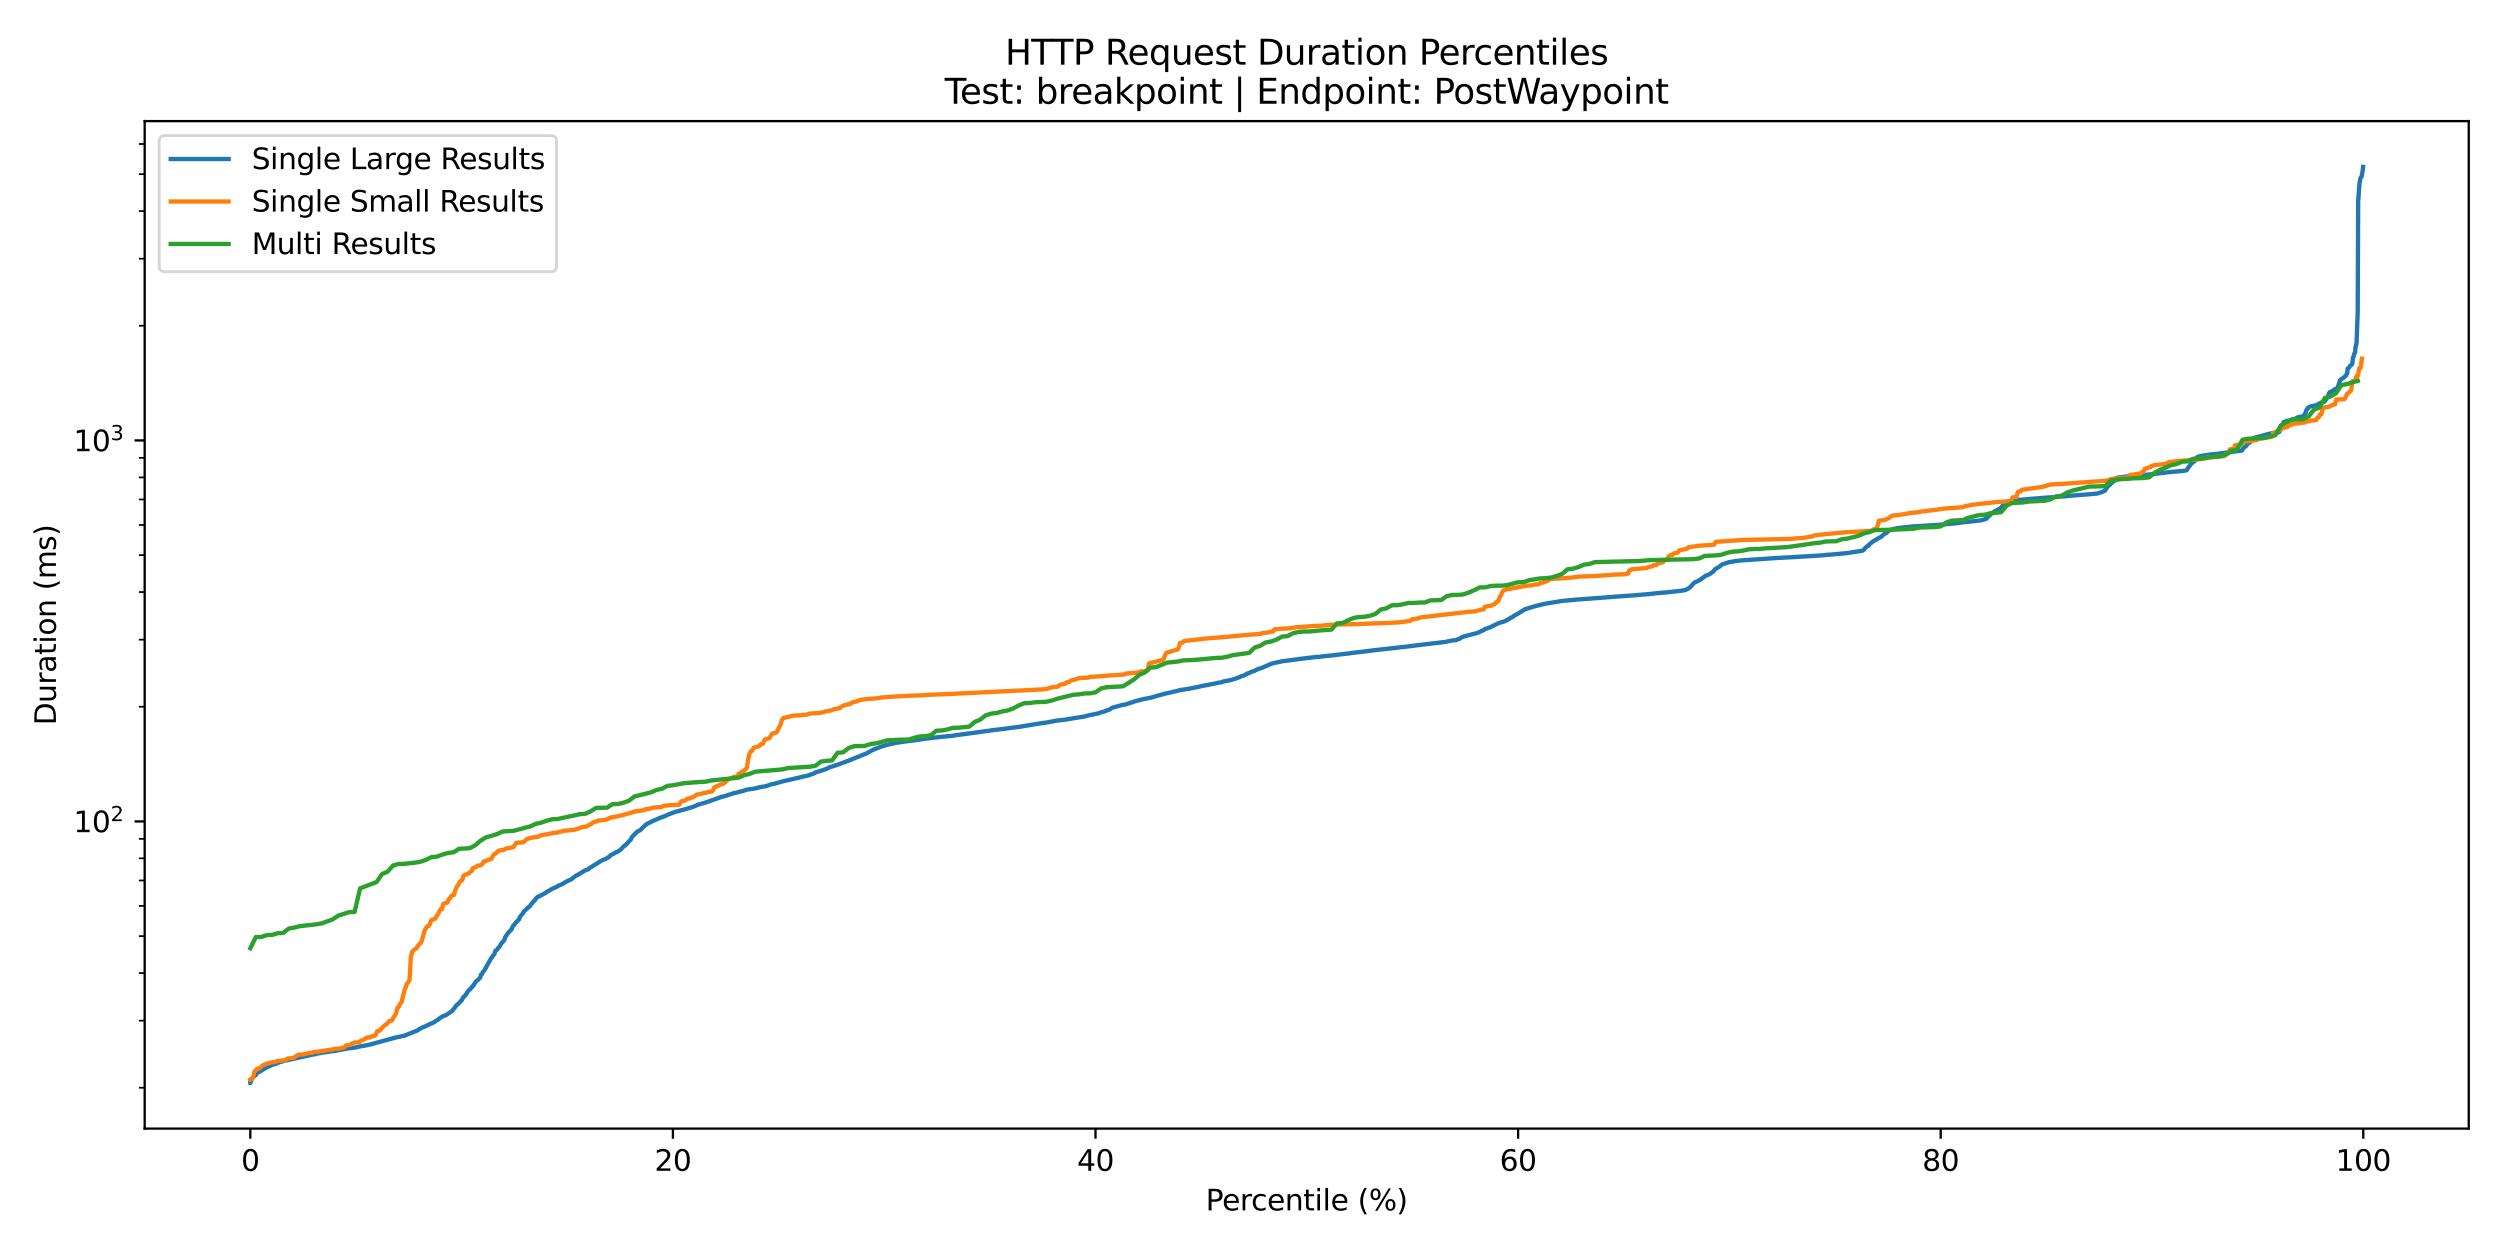 <?xml version="1.0" encoding="utf-8" standalone="no"?>
<!DOCTYPE svg PUBLIC "-//W3C//DTD SVG 1.1//EN"
  "http://www.w3.org/Graphics/SVG/1.1/DTD/svg11.dtd">
<svg xmlns:xlink="http://www.w3.org/1999/xlink" width="864pt" height="432pt" viewBox="0 0 864 432" xmlns="http://www.w3.org/2000/svg" version="1.1">
 <defs>
  <style type="text/css">*{stroke-linejoin: round; stroke-linecap: butt}</style>
 </defs>
 <g id="figure_1">
  <g id="patch_1">
   <path d="M 0 432 
L 864 432 
L 864 0 
L 0 0 
z
" style="fill: #ffffff"/>
  </g>
  <g id="axes_1">
   <g id="patch_2">
    <path d="M 50.003 390.04 
L 853.2 390.04 
L 853.2 41.856 
L 50.003 41.856 
z
" style="fill: #ffffff"/>
   </g>
   <g id="matplotlib.axis_1">
    <g id="xtick_1">
     <g id="line2d_1">
      <defs>
       <path id="mb016d7ab79" d="M 0 0 
L 0 3.5 
" style="stroke: #000000; stroke-width: 0.8"/>
      </defs>
      <g>
       <use xlink:href="#mb016d7ab79" x="86.512" y="390.04" style="stroke: #000000; stroke-width: 0.8"/>
      </g>
     </g>
     <g id="text_1">
      <!-- 0 -->
      <g transform="translate(83.33 404.638) scale(0.1 -0.1)">
       <defs>
        <path id="DejaVuSans-30" d="M 2034 4250 
Q 1547 4250 1301 3770 
Q 1056 3291 1056 2328 
Q 1056 1369 1301 889 
Q 1547 409 2034 409 
Q 2525 409 2770 889 
Q 3016 1369 3016 2328 
Q 3016 3291 2770 3770 
Q 2525 4250 2034 4250 
z
M 2034 4750 
Q 2819 4750 3233 4129 
Q 3647 3509 3647 2328 
Q 3647 1150 3233 529 
Q 2819 -91 2034 -91 
Q 1250 -91 836 529 
Q 422 1150 422 2328 
Q 422 3509 836 4129 
Q 1250 4750 2034 4750 
z
" transform="scale(0.016)"/>
       </defs>
       <use xlink:href="#DejaVuSans-30"/>
      </g>
     </g>
    </g>
    <g id="xtick_2">
     <g id="line2d_2">
      <g>
       <use xlink:href="#mb016d7ab79" x="232.559" y="390.04" style="stroke: #000000; stroke-width: 0.8"/>
      </g>
     </g>
     <g id="text_2">
      <!-- 20 -->
      <g transform="translate(226.196 404.638) scale(0.1 -0.1)">
       <defs>
        <path id="DejaVuSans-32" d="M 1228 531 
L 3431 531 
L 3431 0 
L 469 0 
L 469 531 
Q 828 903 1448 1529 
Q 2069 2156 2228 2338 
Q 2531 2678 2651 2914 
Q 2772 3150 2772 3378 
Q 2772 3750 2511 3984 
Q 2250 4219 1831 4219 
Q 1534 4219 1204 4116 
Q 875 4013 500 3803 
L 500 4441 
Q 881 4594 1212 4672 
Q 1544 4750 1819 4750 
Q 2544 4750 2975 4387 
Q 3406 4025 3406 3419 
Q 3406 3131 3298 2873 
Q 3191 2616 2906 2266 
Q 2828 2175 2409 1742 
Q 1991 1309 1228 531 
z
" transform="scale(0.016)"/>
       </defs>
       <use xlink:href="#DejaVuSans-32"/>
       <use xlink:href="#DejaVuSans-30" transform="translate(63.623 0)"/>
      </g>
     </g>
    </g>
    <g id="xtick_3">
     <g id="line2d_3">
      <g>
       <use xlink:href="#mb016d7ab79" x="378.606" y="390.04" style="stroke: #000000; stroke-width: 0.8"/>
      </g>
     </g>
     <g id="text_3">
      <!-- 40 -->
      <g transform="translate(372.244 404.638) scale(0.1 -0.1)">
       <defs>
        <path id="DejaVuSans-34" d="M 2419 4116 
L 825 1625 
L 2419 1625 
L 2419 4116 
z
M 2253 4666 
L 3047 4666 
L 3047 1625 
L 3713 1625 
L 3713 1100 
L 3047 1100 
L 3047 0 
L 2419 0 
L 2419 1100 
L 313 1100 
L 313 1709 
L 2253 4666 
z
" transform="scale(0.016)"/>
       </defs>
       <use xlink:href="#DejaVuSans-34"/>
       <use xlink:href="#DejaVuSans-30" transform="translate(63.623 0)"/>
      </g>
     </g>
    </g>
    <g id="xtick_4">
     <g id="line2d_4">
      <g>
       <use xlink:href="#mb016d7ab79" x="524.653" y="390.04" style="stroke: #000000; stroke-width: 0.8"/>
      </g>
     </g>
     <g id="text_4">
      <!-- 60 -->
      <g transform="translate(518.291 404.638) scale(0.1 -0.1)">
       <defs>
        <path id="DejaVuSans-36" d="M 2113 2584 
Q 1688 2584 1439 2293 
Q 1191 2003 1191 1497 
Q 1191 994 1439 701 
Q 1688 409 2113 409 
Q 2538 409 2786 701 
Q 3034 994 3034 1497 
Q 3034 2003 2786 2293 
Q 2538 2584 2113 2584 
z
M 3366 4563 
L 3366 3988 
Q 3128 4100 2886 4159 
Q 2644 4219 2406 4219 
Q 1781 4219 1451 3797 
Q 1122 3375 1075 2522 
Q 1259 2794 1537 2939 
Q 1816 3084 2150 3084 
Q 2853 3084 3261 2657 
Q 3669 2231 3669 1497 
Q 3669 778 3244 343 
Q 2819 -91 2113 -91 
Q 1303 -91 875 529 
Q 447 1150 447 2328 
Q 447 3434 972 4092 
Q 1497 4750 2381 4750 
Q 2619 4750 2861 4703 
Q 3103 4656 3366 4563 
z
" transform="scale(0.016)"/>
       </defs>
       <use xlink:href="#DejaVuSans-36"/>
       <use xlink:href="#DejaVuSans-30" transform="translate(63.623 0)"/>
      </g>
     </g>
    </g>
    <g id="xtick_5">
     <g id="line2d_5">
      <g>
       <use xlink:href="#mb016d7ab79" x="670.701" y="390.04" style="stroke: #000000; stroke-width: 0.8"/>
      </g>
     </g>
     <g id="text_5">
      <!-- 80 -->
      <g transform="translate(664.338 404.638) scale(0.1 -0.1)">
       <defs>
        <path id="DejaVuSans-38" d="M 2034 2216 
Q 1584 2216 1326 1975 
Q 1069 1734 1069 1313 
Q 1069 891 1326 650 
Q 1584 409 2034 409 
Q 2484 409 2743 651 
Q 3003 894 3003 1313 
Q 3003 1734 2745 1975 
Q 2488 2216 2034 2216 
z
M 1403 2484 
Q 997 2584 770 2862 
Q 544 3141 544 3541 
Q 544 4100 942 4425 
Q 1341 4750 2034 4750 
Q 2731 4750 3128 4425 
Q 3525 4100 3525 3541 
Q 3525 3141 3298 2862 
Q 3072 2584 2669 2484 
Q 3125 2378 3379 2068 
Q 3634 1759 3634 1313 
Q 3634 634 3220 271 
Q 2806 -91 2034 -91 
Q 1263 -91 848 271 
Q 434 634 434 1313 
Q 434 1759 690 2068 
Q 947 2378 1403 2484 
z
M 1172 3481 
Q 1172 3119 1398 2916 
Q 1625 2713 2034 2713 
Q 2441 2713 2670 2916 
Q 2900 3119 2900 3481 
Q 2900 3844 2670 4047 
Q 2441 4250 2034 4250 
Q 1625 4250 1398 4047 
Q 1172 3844 1172 3481 
z
" transform="scale(0.016)"/>
       </defs>
       <use xlink:href="#DejaVuSans-38"/>
       <use xlink:href="#DejaVuSans-30" transform="translate(63.623 0)"/>
      </g>
     </g>
    </g>
    <g id="xtick_6">
     <g id="line2d_6">
      <g>
       <use xlink:href="#mb016d7ab79" x="816.748" y="390.04" style="stroke: #000000; stroke-width: 0.8"/>
      </g>
     </g>
     <g id="text_6">
      <!-- 100 -->
      <g transform="translate(807.204 404.638) scale(0.1 -0.1)">
       <defs>
        <path id="DejaVuSans-31" d="M 794 531 
L 1825 531 
L 1825 4091 
L 703 3866 
L 703 4441 
L 1819 4666 
L 2450 4666 
L 2450 531 
L 3481 531 
L 3481 0 
L 794 0 
L 794 531 
z
" transform="scale(0.016)"/>
       </defs>
       <use xlink:href="#DejaVuSans-31"/>
       <use xlink:href="#DejaVuSans-30" transform="translate(63.623 0)"/>
       <use xlink:href="#DejaVuSans-30" transform="translate(127.246 0)"/>
      </g>
     </g>
    </g>
    <g id="text_7">
     <!-- Percentile (%) -->
     <g transform="translate(416.697 418.317) scale(0.1 -0.1)">
      <defs>
       <path id="DejaVuSans-50" d="M 1259 4147 
L 1259 2394 
L 2053 2394 
Q 2494 2394 2734 2622 
Q 2975 2850 2975 3272 
Q 2975 3691 2734 3919 
Q 2494 4147 2053 4147 
L 1259 4147 
z
M 628 4666 
L 2053 4666 
Q 2838 4666 3239 4311 
Q 3641 3956 3641 3272 
Q 3641 2581 3239 2228 
Q 2838 1875 2053 1875 
L 1259 1875 
L 1259 0 
L 628 0 
L 628 4666 
z
" transform="scale(0.016)"/>
       <path id="DejaVuSans-65" d="M 3597 1894 
L 3597 1613 
L 953 1613 
Q 991 1019 1311 708 
Q 1631 397 2203 397 
Q 2534 397 2845 478 
Q 3156 559 3463 722 
L 3463 178 
Q 3153 47 2828 -22 
Q 2503 -91 2169 -91 
Q 1331 -91 842 396 
Q 353 884 353 1716 
Q 353 2575 817 3079 
Q 1281 3584 2069 3584 
Q 2775 3584 3186 3129 
Q 3597 2675 3597 1894 
z
M 3022 2063 
Q 3016 2534 2758 2815 
Q 2500 3097 2075 3097 
Q 1594 3097 1305 2825 
Q 1016 2553 972 2059 
L 3022 2063 
z
" transform="scale(0.016)"/>
       <path id="DejaVuSans-72" d="M 2631 2963 
Q 2534 3019 2420 3045 
Q 2306 3072 2169 3072 
Q 1681 3072 1420 2755 
Q 1159 2438 1159 1844 
L 1159 0 
L 581 0 
L 581 3500 
L 1159 3500 
L 1159 2956 
Q 1341 3275 1631 3429 
Q 1922 3584 2338 3584 
Q 2397 3584 2469 3576 
Q 2541 3569 2628 3553 
L 2631 2963 
z
" transform="scale(0.016)"/>
       <path id="DejaVuSans-63" d="M 3122 3366 
L 3122 2828 
Q 2878 2963 2633 3030 
Q 2388 3097 2138 3097 
Q 1578 3097 1268 2742 
Q 959 2388 959 1747 
Q 959 1106 1268 751 
Q 1578 397 2138 397 
Q 2388 397 2633 464 
Q 2878 531 3122 666 
L 3122 134 
Q 2881 22 2623 -34 
Q 2366 -91 2075 -91 
Q 1284 -91 818 406 
Q 353 903 353 1747 
Q 353 2603 823 3093 
Q 1294 3584 2113 3584 
Q 2378 3584 2631 3529 
Q 2884 3475 3122 3366 
z
" transform="scale(0.016)"/>
       <path id="DejaVuSans-6e" d="M 3513 2113 
L 3513 0 
L 2938 0 
L 2938 2094 
Q 2938 2591 2744 2837 
Q 2550 3084 2163 3084 
Q 1697 3084 1428 2787 
Q 1159 2491 1159 1978 
L 1159 0 
L 581 0 
L 581 3500 
L 1159 3500 
L 1159 2956 
Q 1366 3272 1645 3428 
Q 1925 3584 2291 3584 
Q 2894 3584 3203 3211 
Q 3513 2838 3513 2113 
z
" transform="scale(0.016)"/>
       <path id="DejaVuSans-74" d="M 1172 4494 
L 1172 3500 
L 2356 3500 
L 2356 3053 
L 1172 3053 
L 1172 1153 
Q 1172 725 1289 603 
Q 1406 481 1766 481 
L 2356 481 
L 2356 0 
L 1766 0 
Q 1100 0 847 248 
Q 594 497 594 1153 
L 594 3053 
L 172 3053 
L 172 3500 
L 594 3500 
L 594 4494 
L 1172 4494 
z
" transform="scale(0.016)"/>
       <path id="DejaVuSans-69" d="M 603 3500 
L 1178 3500 
L 1178 0 
L 603 0 
L 603 3500 
z
M 603 4863 
L 1178 4863 
L 1178 4134 
L 603 4134 
L 603 4863 
z
" transform="scale(0.016)"/>
       <path id="DejaVuSans-6c" d="M 603 4863 
L 1178 4863 
L 1178 0 
L 603 0 
L 603 4863 
z
" transform="scale(0.016)"/>
       <path id="DejaVuSans-20" transform="scale(0.016)"/>
       <path id="DejaVuSans-28" d="M 1984 4856 
Q 1566 4138 1362 3434 
Q 1159 2731 1159 2009 
Q 1159 1288 1364 580 
Q 1569 -128 1984 -844 
L 1484 -844 
Q 1016 -109 783 600 
Q 550 1309 550 2009 
Q 550 2706 781 3412 
Q 1013 4119 1484 4856 
L 1984 4856 
z
" transform="scale(0.016)"/>
       <path id="DejaVuSans-25" d="M 4653 2053 
Q 4381 2053 4226 1822 
Q 4072 1591 4072 1178 
Q 4072 772 4226 539 
Q 4381 306 4653 306 
Q 4919 306 5073 539 
Q 5228 772 5228 1178 
Q 5228 1588 5073 1820 
Q 4919 2053 4653 2053 
z
M 4653 2450 
Q 5147 2450 5437 2106 
Q 5728 1763 5728 1178 
Q 5728 594 5436 251 
Q 5144 -91 4653 -91 
Q 4153 -91 3862 251 
Q 3572 594 3572 1178 
Q 3572 1766 3864 2108 
Q 4156 2450 4653 2450 
z
M 1428 4353 
Q 1159 4353 1004 4120 
Q 850 3888 850 3481 
Q 850 3069 1003 2837 
Q 1156 2606 1428 2606 
Q 1700 2606 1854 2837 
Q 2009 3069 2009 3481 
Q 2009 3884 1853 4118 
Q 1697 4353 1428 4353 
z
M 4250 4750 
L 4750 4750 
L 1831 -91 
L 1331 -91 
L 4250 4750 
z
M 1428 4750 
Q 1922 4750 2215 4408 
Q 2509 4066 2509 3481 
Q 2509 2891 2217 2550 
Q 1925 2209 1428 2209 
Q 931 2209 642 2551 
Q 353 2894 353 3481 
Q 353 4063 643 4406 
Q 934 4750 1428 4750 
z
" transform="scale(0.016)"/>
       <path id="DejaVuSans-29" d="M 513 4856 
L 1013 4856 
Q 1481 4119 1714 3412 
Q 1947 2706 1947 2009 
Q 1947 1309 1714 600 
Q 1481 -109 1013 -844 
L 513 -844 
Q 928 -128 1133 580 
Q 1338 1288 1338 2009 
Q 1338 2731 1133 3434 
Q 928 4138 513 4856 
z
" transform="scale(0.016)"/>
      </defs>
      <use xlink:href="#DejaVuSans-50"/>
      <use xlink:href="#DejaVuSans-65" transform="translate(56.678 0)"/>
      <use xlink:href="#DejaVuSans-72" transform="translate(118.201 0)"/>
      <use xlink:href="#DejaVuSans-63" transform="translate(157.064 0)"/>
      <use xlink:href="#DejaVuSans-65" transform="translate(212.045 0)"/>
      <use xlink:href="#DejaVuSans-6e" transform="translate(273.568 0)"/>
      <use xlink:href="#DejaVuSans-74" transform="translate(336.947 0)"/>
      <use xlink:href="#DejaVuSans-69" transform="translate(376.156 0)"/>
      <use xlink:href="#DejaVuSans-6c" transform="translate(403.939 0)"/>
      <use xlink:href="#DejaVuSans-65" transform="translate(431.723 0)"/>
      <use xlink:href="#DejaVuSans-20" transform="translate(493.246 0)"/>
      <use xlink:href="#DejaVuSans-28" transform="translate(525.033 0)"/>
      <use xlink:href="#DejaVuSans-25" transform="translate(564.047 0)"/>
      <use xlink:href="#DejaVuSans-29" transform="translate(659.066 0)"/>
     </g>
    </g>
   </g>
   <g id="matplotlib.axis_2">
    <g id="ytick_1">
     <g id="line2d_7">
      <defs>
       <path id="m89f36665d6" d="M 0 0 
L -3.5 0 
" style="stroke: #000000; stroke-width: 0.8"/>
      </defs>
      <g>
       <use xlink:href="#m89f36665d6" x="50.003" y="283.887" style="stroke: #000000; stroke-width: 0.8"/>
      </g>
     </g>
     <g id="text_8">
      <!-- $\mathdefault{10^{2}}$ -->
      <g transform="translate(25.403 287.686) scale(0.1 -0.1)">
       <use xlink:href="#DejaVuSans-31" transform="translate(0 0.766)"/>
       <use xlink:href="#DejaVuSans-30" transform="translate(63.623 0.766)"/>
       <use xlink:href="#DejaVuSans-32" transform="translate(128.203 39.047) scale(0.7)"/>
      </g>
     </g>
    </g>
    <g id="ytick_2">
     <g id="line2d_8">
      <g>
       <use xlink:href="#m89f36665d6" x="50.003" y="152.219" style="stroke: #000000; stroke-width: 0.8"/>
      </g>
     </g>
     <g id="text_9">
      <!-- $\mathdefault{10^{3}}$ -->
      <g transform="translate(25.403 156.018) scale(0.1 -0.1)">
       <defs>
        <path id="DejaVuSans-33" d="M 2597 2516 
Q 3050 2419 3304 2112 
Q 3559 1806 3559 1356 
Q 3559 666 3084 287 
Q 2609 -91 1734 -91 
Q 1441 -91 1130 -33 
Q 819 25 488 141 
L 488 750 
Q 750 597 1062 519 
Q 1375 441 1716 441 
Q 2309 441 2620 675 
Q 2931 909 2931 1356 
Q 2931 1769 2642 2001 
Q 2353 2234 1838 2234 
L 1294 2234 
L 1294 2753 
L 1863 2753 
Q 2328 2753 2575 2939 
Q 2822 3125 2822 3475 
Q 2822 3834 2567 4026 
Q 2313 4219 1838 4219 
Q 1578 4219 1281 4162 
Q 984 4106 628 3988 
L 628 4550 
Q 988 4650 1302 4700 
Q 1616 4750 1894 4750 
Q 2613 4750 3031 4423 
Q 3450 4097 3450 3541 
Q 3450 3153 3228 2886 
Q 3006 2619 2597 2516 
z
" transform="scale(0.016)"/>
       </defs>
       <use xlink:href="#DejaVuSans-31" transform="translate(0 0.766)"/>
       <use xlink:href="#DejaVuSans-30" transform="translate(63.623 0.766)"/>
       <use xlink:href="#DejaVuSans-33" transform="translate(128.203 39.047) scale(0.7)"/>
      </g>
     </g>
    </g>
    <g id="ytick_3">
     <g id="line2d_9">
      <defs>
       <path id="m8c3aedb9b9" d="M 0 0 
L -2 0 
" style="stroke: #000000; stroke-width: 0.6"/>
      </defs>
      <g>
       <use xlink:href="#m8c3aedb9b9" x="50.003" y="375.919" style="stroke: #000000; stroke-width: 0.6"/>
      </g>
     </g>
    </g>
    <g id="ytick_4">
     <g id="line2d_10">
      <g>
       <use xlink:href="#m8c3aedb9b9" x="50.003" y="352.734" style="stroke: #000000; stroke-width: 0.6"/>
      </g>
     </g>
    </g>
    <g id="ytick_5">
     <g id="line2d_11">
      <g>
       <use xlink:href="#m8c3aedb9b9" x="50.003" y="336.283" style="stroke: #000000; stroke-width: 0.6"/>
      </g>
     </g>
    </g>
    <g id="ytick_6">
     <g id="line2d_12">
      <g>
       <use xlink:href="#m8c3aedb9b9" x="50.003" y="323.523" style="stroke: #000000; stroke-width: 0.6"/>
      </g>
     </g>
    </g>
    <g id="ytick_7">
     <g id="line2d_13">
      <g>
       <use xlink:href="#m8c3aedb9b9" x="50.003" y="313.098" style="stroke: #000000; stroke-width: 0.6"/>
      </g>
     </g>
    </g>
    <g id="ytick_8">
     <g id="line2d_14">
      <g>
       <use xlink:href="#m8c3aedb9b9" x="50.003" y="304.283" style="stroke: #000000; stroke-width: 0.6"/>
      </g>
     </g>
    </g>
    <g id="ytick_9">
     <g id="line2d_15">
      <g>
       <use xlink:href="#m8c3aedb9b9" x="50.003" y="296.647" style="stroke: #000000; stroke-width: 0.6"/>
      </g>
     </g>
    </g>
    <g id="ytick_10">
     <g id="line2d_16">
      <g>
       <use xlink:href="#m8c3aedb9b9" x="50.003" y="289.912" style="stroke: #000000; stroke-width: 0.6"/>
      </g>
     </g>
    </g>
    <g id="ytick_11">
     <g id="line2d_17">
      <g>
       <use xlink:href="#m8c3aedb9b9" x="50.003" y="244.251" style="stroke: #000000; stroke-width: 0.6"/>
      </g>
     </g>
    </g>
    <g id="ytick_12">
     <g id="line2d_18">
      <g>
       <use xlink:href="#m8c3aedb9b9" x="50.003" y="221.066" style="stroke: #000000; stroke-width: 0.6"/>
      </g>
     </g>
    </g>
    <g id="ytick_13">
     <g id="line2d_19">
      <g>
       <use xlink:href="#m8c3aedb9b9" x="50.003" y="204.615" style="stroke: #000000; stroke-width: 0.6"/>
      </g>
     </g>
    </g>
    <g id="ytick_14">
     <g id="line2d_20">
      <g>
       <use xlink:href="#m8c3aedb9b9" x="50.003" y="191.855" style="stroke: #000000; stroke-width: 0.6"/>
      </g>
     </g>
    </g>
    <g id="ytick_15">
     <g id="line2d_21">
      <g>
       <use xlink:href="#m8c3aedb9b9" x="50.003" y="181.43" style="stroke: #000000; stroke-width: 0.6"/>
      </g>
     </g>
    </g>
    <g id="ytick_16">
     <g id="line2d_22">
      <g>
       <use xlink:href="#m8c3aedb9b9" x="50.003" y="172.615" style="stroke: #000000; stroke-width: 0.6"/>
      </g>
     </g>
    </g>
    <g id="ytick_17">
     <g id="line2d_23">
      <g>
       <use xlink:href="#m8c3aedb9b9" x="50.003" y="164.979" style="stroke: #000000; stroke-width: 0.6"/>
      </g>
     </g>
    </g>
    <g id="ytick_18">
     <g id="line2d_24">
      <g>
       <use xlink:href="#m8c3aedb9b9" x="50.003" y="158.244" style="stroke: #000000; stroke-width: 0.6"/>
      </g>
     </g>
    </g>
    <g id="ytick_19">
     <g id="line2d_25">
      <g>
       <use xlink:href="#m8c3aedb9b9" x="50.003" y="112.583" style="stroke: #000000; stroke-width: 0.6"/>
      </g>
     </g>
    </g>
    <g id="ytick_20">
     <g id="line2d_26">
      <g>
       <use xlink:href="#m8c3aedb9b9" x="50.003" y="89.398" style="stroke: #000000; stroke-width: 0.6"/>
      </g>
     </g>
    </g>
    <g id="ytick_21">
     <g id="line2d_27">
      <g>
       <use xlink:href="#m8c3aedb9b9" x="50.003" y="72.947" style="stroke: #000000; stroke-width: 0.6"/>
      </g>
     </g>
    </g>
    <g id="ytick_22">
     <g id="line2d_28">
      <g>
       <use xlink:href="#m8c3aedb9b9" x="50.003" y="60.187" style="stroke: #000000; stroke-width: 0.6"/>
      </g>
     </g>
    </g>
    <g id="ytick_23">
     <g id="line2d_29">
      <g>
       <use xlink:href="#m8c3aedb9b9" x="50.003" y="49.762" style="stroke: #000000; stroke-width: 0.6"/>
      </g>
     </g>
    </g>
    <g id="text_10">
     <!-- Duration (ms) -->
     <g transform="translate(19.323 250.629) rotate(-90) scale(0.1 -0.1)">
      <defs>
       <path id="DejaVuSans-44" d="M 1259 4147 
L 1259 519 
L 2022 519 
Q 2988 519 3436 956 
Q 3884 1394 3884 2338 
Q 3884 3275 3436 3711 
Q 2988 4147 2022 4147 
L 1259 4147 
z
M 628 4666 
L 1925 4666 
Q 3281 4666 3915 4102 
Q 4550 3538 4550 2338 
Q 4550 1131 3912 565 
Q 3275 0 1925 0 
L 628 0 
L 628 4666 
z
" transform="scale(0.016)"/>
       <path id="DejaVuSans-75" d="M 544 1381 
L 544 3500 
L 1119 3500 
L 1119 1403 
Q 1119 906 1312 657 
Q 1506 409 1894 409 
Q 2359 409 2629 706 
Q 2900 1003 2900 1516 
L 2900 3500 
L 3475 3500 
L 3475 0 
L 2900 0 
L 2900 538 
Q 2691 219 2414 64 
Q 2138 -91 1772 -91 
Q 1169 -91 856 284 
Q 544 659 544 1381 
z
M 1991 3584 
L 1991 3584 
z
" transform="scale(0.016)"/>
       <path id="DejaVuSans-61" d="M 2194 1759 
Q 1497 1759 1228 1600 
Q 959 1441 959 1056 
Q 959 750 1161 570 
Q 1363 391 1709 391 
Q 2188 391 2477 730 
Q 2766 1069 2766 1631 
L 2766 1759 
L 2194 1759 
z
M 3341 1997 
L 3341 0 
L 2766 0 
L 2766 531 
Q 2569 213 2275 61 
Q 1981 -91 1556 -91 
Q 1019 -91 701 211 
Q 384 513 384 1019 
Q 384 1609 779 1909 
Q 1175 2209 1959 2209 
L 2766 2209 
L 2766 2266 
Q 2766 2663 2505 2880 
Q 2244 3097 1772 3097 
Q 1472 3097 1187 3025 
Q 903 2953 641 2809 
L 641 3341 
Q 956 3463 1253 3523 
Q 1550 3584 1831 3584 
Q 2591 3584 2966 3190 
Q 3341 2797 3341 1997 
z
" transform="scale(0.016)"/>
       <path id="DejaVuSans-6f" d="M 1959 3097 
Q 1497 3097 1228 2736 
Q 959 2375 959 1747 
Q 959 1119 1226 758 
Q 1494 397 1959 397 
Q 2419 397 2687 759 
Q 2956 1122 2956 1747 
Q 2956 2369 2687 2733 
Q 2419 3097 1959 3097 
z
M 1959 3584 
Q 2709 3584 3137 3096 
Q 3566 2609 3566 1747 
Q 3566 888 3137 398 
Q 2709 -91 1959 -91 
Q 1206 -91 779 398 
Q 353 888 353 1747 
Q 353 2609 779 3096 
Q 1206 3584 1959 3584 
z
" transform="scale(0.016)"/>
       <path id="DejaVuSans-6d" d="M 3328 2828 
Q 3544 3216 3844 3400 
Q 4144 3584 4550 3584 
Q 5097 3584 5394 3201 
Q 5691 2819 5691 2113 
L 5691 0 
L 5113 0 
L 5113 2094 
Q 5113 2597 4934 2840 
Q 4756 3084 4391 3084 
Q 3944 3084 3684 2787 
Q 3425 2491 3425 1978 
L 3425 0 
L 2847 0 
L 2847 2094 
Q 2847 2600 2669 2842 
Q 2491 3084 2119 3084 
Q 1678 3084 1418 2786 
Q 1159 2488 1159 1978 
L 1159 0 
L 581 0 
L 581 3500 
L 1159 3500 
L 1159 2956 
Q 1356 3278 1631 3431 
Q 1906 3584 2284 3584 
Q 2666 3584 2933 3390 
Q 3200 3197 3328 2828 
z
" transform="scale(0.016)"/>
       <path id="DejaVuSans-73" d="M 2834 3397 
L 2834 2853 
Q 2591 2978 2328 3040 
Q 2066 3103 1784 3103 
Q 1356 3103 1142 2972 
Q 928 2841 928 2578 
Q 928 2378 1081 2264 
Q 1234 2150 1697 2047 
L 1894 2003 
Q 2506 1872 2764 1633 
Q 3022 1394 3022 966 
Q 3022 478 2636 193 
Q 2250 -91 1575 -91 
Q 1294 -91 989 -36 
Q 684 19 347 128 
L 347 722 
Q 666 556 975 473 
Q 1284 391 1588 391 
Q 1994 391 2212 530 
Q 2431 669 2431 922 
Q 2431 1156 2273 1281 
Q 2116 1406 1581 1522 
L 1381 1569 
Q 847 1681 609 1914 
Q 372 2147 372 2553 
Q 372 3047 722 3315 
Q 1072 3584 1716 3584 
Q 2034 3584 2315 3537 
Q 2597 3491 2834 3397 
z
" transform="scale(0.016)"/>
      </defs>
      <use xlink:href="#DejaVuSans-44"/>
      <use xlink:href="#DejaVuSans-75" transform="translate(77.002 0)"/>
      <use xlink:href="#DejaVuSans-72" transform="translate(140.381 0)"/>
      <use xlink:href="#DejaVuSans-61" transform="translate(181.494 0)"/>
      <use xlink:href="#DejaVuSans-74" transform="translate(242.773 0)"/>
      <use xlink:href="#DejaVuSans-69" transform="translate(281.982 0)"/>
      <use xlink:href="#DejaVuSans-6f" transform="translate(309.766 0)"/>
      <use xlink:href="#DejaVuSans-6e" transform="translate(370.947 0)"/>
      <use xlink:href="#DejaVuSans-20" transform="translate(434.326 0)"/>
      <use xlink:href="#DejaVuSans-28" transform="translate(466.113 0)"/>
      <use xlink:href="#DejaVuSans-6d" transform="translate(505.127 0)"/>
      <use xlink:href="#DejaVuSans-73" transform="translate(602.539 0)"/>
      <use xlink:href="#DejaVuSans-29" transform="translate(654.639 0)"/>
     </g>
    </g>
   </g>
   <g id="line2d_30">
    <path d="M 86.512 374.213 
L 86.568 374.205 
L 86.795 373.286 
L 86.965 372.973 
L 87.022 372.971 
L 87.249 372.52 
L 87.306 372.519 
L 87.533 372.181 
L 87.76 372.063 
L 88.043 371.842 
L 88.554 371.351 
L 88.837 370.808 
L 89.178 370.583 
L 89.802 370.362 
L 91.276 369.394 
L 91.56 369.275 
L 91.957 369.036 
L 92.07 368.912 
L 92.297 368.778 
L 93.432 368.34 
L 93.602 368.112 
L 94.056 368.018 
L 94.453 367.904 
L 95.701 367.521 
L 96.211 367.245 
L 96.608 367.108 
L 98.253 366.65 
L 98.934 366.466 
L 99.217 366.422 
L 101.656 365.899 
L 102.224 365.789 
L 102.45 365.691 
L 108.293 364.415 
L 109.144 364.294 
L 109.654 364.109 
L 110.789 363.928 
L 111.186 363.811 
L 112.036 363.707 
L 112.774 363.614 
L 113.454 363.481 
L 114.249 363.371 
L 115.553 363.22 
L 118.389 362.677 
L 119.58 362.469 
L 119.807 362.411 
L 120.488 362.317 
L 121.452 362.182 
L 122.019 362.112 
L 122.87 361.999 
L 123.267 361.912 
L 123.664 361.836 
L 123.835 361.74 
L 126.103 361.354 
L 126.614 361.252 
L 127.011 361.186 
L 127.748 361.019 
L 128.486 360.809 
L 129.166 360.67 
L 129.45 360.551 
L 132.343 359.787 
L 132.74 359.633 
L 133.364 359.513 
L 133.647 359.408 
L 134.158 359.28 
L 137.221 358.453 
L 137.958 358.35 
L 138.299 358.256 
L 138.923 358.094 
L 139.83 357.91 
L 140.057 357.803 
L 140.397 357.69 
L 143.12 356.57 
L 143.347 356.483 
L 144.084 356.223 
L 144.254 356.102 
L 144.425 356.044 
L 144.878 355.652 
L 145.275 355.485 
L 145.899 355.16 
L 146.41 354.929 
L 146.637 354.856 
L 147.714 354.352 
L 148.282 354.024 
L 148.679 353.797 
L 149.359 353.619 
L 149.813 353.381 
L 150.21 353.164 
L 150.664 352.764 
L 151.174 352.566 
L 152.195 351.727 
L 152.819 351.387 
L 152.99 351.234 
L 154.351 350.709 
L 154.521 350.567 
L 156.166 349.45 
L 156.279 349.327 
L 157.414 347.925 
L 157.584 347.624 
L 157.697 347.464 
L 158.151 347.095 
L 158.378 346.842 
L 158.492 346.832 
L 158.662 346.595 
L 158.889 346.378 
L 159.059 346.148 
L 159.399 345.834 
L 159.569 345.745 
L 159.796 345.213 
L 159.91 345.079 
L 160.08 344.652 
L 160.137 344.65 
L 160.307 344.434 
L 160.477 344.311 
L 160.647 344.192 
L 160.704 344.181 
L 160.987 343.698 
L 161.214 343.509 
L 161.328 343.271 
L 161.668 342.611 
L 161.895 342.467 
L 162.065 342.174 
L 162.519 341.901 
L 162.689 341.589 
L 163.086 341.147 
L 163.143 341.11 
L 163.313 340.785 
L 163.483 340.711 
L 163.597 340.638 
L 163.767 340.329 
L 163.994 339.923 
L 164.107 339.848 
L 164.277 339.434 
L 164.391 339.355 
L 164.731 338.957 
L 164.958 338.812 
L 165.185 338.637 
L 165.298 338.551 
L 165.468 338.279 
L 165.752 338.119 
L 165.979 337.826 
L 166.206 336.88 
L 166.489 336.758 
L 166.546 336.712 
L 166.886 335.902 
L 167.057 335.766 
L 167.283 335.5 
L 167.397 335.419 
L 167.567 335 
L 167.794 334.646 
L 167.964 334.39 
L 168.021 334.376 
L 168.191 333.862 
L 168.361 333.607 
L 169.722 331.215 
L 169.893 331.026 
L 170.743 329.793 
L 170.857 329.758 
L 171.027 329.051 
L 171.084 329.021 
L 171.254 328.546 
L 171.594 328.313 
L 171.878 328.108 
L 171.935 328.058 
L 172.105 327.683 
L 172.502 327.304 
L 172.729 326.994 
L 172.785 326.923 
L 172.956 326.544 
L 173.126 326.227 
L 174.317 324.836 
L 174.544 324.008 
L 174.657 323.795 
L 175.622 322.388 
L 176.586 321.403 
L 176.756 321.23 
L 176.813 321.18 
L 177.153 320.284 
L 177.72 319.552 
L 177.834 319.485 
L 178.231 318.875 
L 179.195 317.903 
L 179.422 317.688 
L 179.762 316.772 
L 180.84 315.483 
L 181.01 315.057 
L 181.18 314.91 
L 181.294 314.866 
L 181.521 314.582 
L 182.598 313.574 
L 182.939 313.385 
L 183.563 312.535 
L 183.846 312.163 
L 184.981 310.945 
L 185.037 310.939 
L 185.264 310.498 
L 185.378 310.387 
L 185.605 310.143 
L 185.831 309.935 
L 186.115 309.831 
L 186.342 309.781 
L 186.512 309.673 
L 188.894 308.404 
L 189.065 308.115 
L 189.915 307.763 
L 190.312 307.434 
L 192.525 306.417 
L 192.638 306.344 
L 192.922 306.136 
L 193.943 305.693 
L 194.17 305.575 
L 194.51 305.404 
L 194.907 305.222 
L 195.077 305.002 
L 195.474 304.873 
L 195.758 304.648 
L 196.836 304.168 
L 197.119 304.048 
L 197.459 303.875 
L 199.048 302.607 
L 199.445 302.451 
L 200.012 302.142 
L 202.338 300.744 
L 202.678 300.618 
L 203.302 300.469 
L 203.472 300.171 
L 207.272 297.813 
L 207.556 297.587 
L 208.237 297.288 
L 208.407 297.189 
L 209.087 296.94 
L 210.108 296.409 
L 210.279 296.233 
L 210.562 296.092 
L 210.732 295.831 
L 211.016 295.678 
L 211.3 295.393 
L 211.98 295.097 
L 212.264 294.901 
L 212.377 294.878 
L 212.547 294.719 
L 212.774 294.606 
L 213.228 294.428 
L 213.455 294.373 
L 213.795 294.086 
L 214.136 293.89 
L 214.646 293.521 
L 215.554 292.467 
L 216.234 292.083 
L 216.405 291.727 
L 216.858 291.464 
L 217.028 291.105 
L 217.539 290.625 
L 217.936 290.182 
L 218.049 290.083 
L 218.39 289.292 
L 218.503 289.183 
L 218.844 288.773 
L 218.9 288.772 
L 219.07 288.581 
L 220.035 287.591 
L 220.375 287.338 
L 220.715 287.176 
L 220.999 287.058 
L 221.169 286.878 
L 221.623 286.644 
L 221.793 286.304 
L 222.53 285.692 
L 222.701 285.459 
L 222.984 285.209 
L 223.154 285.131 
L 223.438 284.844 
L 224.119 284.46 
L 224.346 284.396 
L 224.629 284.243 
L 225.31 283.88 
L 225.537 283.769 
L 227.238 283.043 
L 228.43 282.525 
L 228.713 282.468 
L 228.883 282.331 
L 229.337 282.214 
L 230.301 281.821 
L 230.698 281.557 
L 231.039 281.455 
L 231.493 281.303 
L 231.719 281.19 
L 233.081 280.692 
L 233.308 280.615 
L 233.591 280.523 
L 233.818 280.473 
L 234.385 280.356 
L 235.179 280.1 
L 235.633 279.958 
L 236.314 279.821 
L 239.32 278.916 
L 239.604 278.801 
L 240.738 278.331 
L 241.305 278.075 
L 241.589 277.997 
L 243.631 277.427 
L 249.757 275.266 
L 250.381 275.183 
L 250.721 275.091 
L 251.118 274.98 
L 251.459 274.793 
L 252.083 274.617 
L 252.48 274.483 
L 252.933 274.338 
L 253.784 274.058 
L 254.465 273.947 
L 254.805 273.851 
L 256.11 273.501 
L 256.507 273.439 
L 257.301 273.187 
L 257.641 273.006 
L 258.492 272.849 
L 258.832 272.807 
L 261.271 272.425 
L 262.179 272.137 
L 262.973 272.006 
L 263.143 271.935 
L 264.448 271.762 
L 265.582 271.419 
L 265.979 271.283 
L 266.093 271.225 
L 266.263 271.1 
L 267.057 270.988 
L 268.135 270.727 
L 268.418 270.611 
L 269.326 270.375 
L 270.574 270.021 
L 274.374 269.158 
L 275.338 268.925 
L 275.792 268.845 
L 276.303 268.738 
L 276.473 268.627 
L 279.082 268.069 
L 279.649 267.868 
L 281.351 267.261 
L 281.578 267.073 
L 281.975 266.921 
L 282.258 266.776 
L 282.826 266.656 
L 285.548 265.774 
L 285.719 265.658 
L 286.059 265.523 
L 286.286 265.321 
L 286.74 265.157 
L 287.477 264.955 
L 288.498 264.604 
L 288.668 264.489 
L 289.179 264.432 
L 289.405 264.296 
L 291.561 263.528 
L 291.731 263.463 
L 292.071 263.385 
L 292.582 263.122 
L 292.922 263.01 
L 293.149 262.955 
L 295.475 261.983 
L 295.815 261.827 
L 296.325 261.624 
L 296.779 261.501 
L 298.084 260.923 
L 298.367 260.801 
L 299.388 260.448 
L 299.615 260.289 
L 301.544 259.232 
L 301.771 259.118 
L 303.586 258.405 
L 303.926 258.287 
L 304.38 258.077 
L 305.117 257.851 
L 305.514 257.724 
L 305.968 257.593 
L 306.365 257.474 
L 306.876 257.366 
L 308.804 256.92 
L 309.031 256.864 
L 309.371 256.792 
L 309.939 256.675 
L 310.96 256.549 
L 311.357 256.454 
L 313.058 256.232 
L 313.626 256.155 
L 315.497 255.926 
L 315.895 255.867 
L 317.426 255.659 
L 319.241 255.376 
L 320.035 255.265 
L 321.453 255.102 
L 321.85 255.035 
L 326.501 254.535 
L 327.976 254.414 
L 329.394 254.275 
L 330.075 254.134 
L 334.613 253.519 
L 335.69 253.39 
L 343.518 252.277 
L 343.972 252.22 
L 345.163 252.104 
L 345.9 252.024 
L 350.722 251.379 
L 351.062 251.342 
L 352.026 251.232 
L 359.911 249.925 
L 361.158 249.775 
L 361.556 249.719 
L 365.072 249.063 
L 367.681 248.767 
L 368.589 248.631 
L 369.326 248.504 
L 372.276 248.019 
L 374.828 247.625 
L 375.112 247.565 
L 375.396 247.455 
L 376.814 247.095 
L 377.551 246.971 
L 377.778 246.911 
L 379.82 246.49 
L 380.557 246.158 
L 381.578 245.927 
L 381.862 245.79 
L 382.316 245.657 
L 382.656 245.455 
L 383.11 245.36 
L 383.28 245.287 
L 383.507 245.198 
L 383.961 244.833 
L 384.244 244.69 
L 384.414 244.581 
L 387.477 243.757 
L 387.648 243.657 
L 388.782 243.502 
L 389.633 243.235 
L 390.313 243.047 
L 390.484 242.969 
L 390.937 242.804 
L 391.221 242.752 
L 391.561 242.621 
L 391.732 242.538 
L 393.433 242.044 
L 394.114 241.926 
L 394.284 241.792 
L 395.078 241.636 
L 398.084 241.041 
L 398.368 240.925 
L 399.276 240.673 
L 399.502 240.575 
L 401.147 240.144 
L 401.544 240.042 
L 402.338 239.798 
L 403.473 239.551 
L 404.324 239.363 
L 404.948 239.233 
L 405.288 239.091 
L 405.912 238.988 
L 406.706 238.829 
L 406.933 238.715 
L 407.614 238.568 
L 407.897 238.446 
L 409.088 238.329 
L 410.166 238.137 
L 411.187 237.987 
L 411.414 237.917 
L 414.534 237.318 
L 414.931 237.183 
L 415.441 237.068 
L 416.122 236.925 
L 416.973 236.795 
L 419.922 236.201 
L 420.206 236.157 
L 420.887 235.969 
L 422.078 235.791 
L 422.815 235.511 
L 423.893 235.328 
L 424.12 235.268 
L 424.97 235.108 
L 425.254 235.054 
L 425.878 234.89 
L 426.105 234.787 
L 427.126 234.519 
L 427.353 234.411 
L 427.75 234.213 
L 428.374 234.038 
L 428.941 233.739 
L 429.508 233.571 
L 429.849 233.471 
L 430.302 233.275 
L 430.529 233.065 
L 430.813 232.983 
L 430.983 232.802 
L 431.267 232.747 
L 432.061 232.445 
L 432.288 232.266 
L 433.649 231.833 
L 433.933 231.592 
L 434.33 231.493 
L 434.727 231.237 
L 435.067 231.105 
L 435.577 231.005 
L 435.918 230.879 
L 439.491 229.345 
L 439.945 229.253 
L 440.399 229.102 
L 441.42 228.919 
L 441.874 228.785 
L 442.441 228.717 
L 442.668 228.606 
L 446.922 228.05 
L 449.531 227.684 
L 449.928 227.622 
L 455.26 227.025 
L 456.054 226.986 
L 456.848 226.863 
L 457.302 226.824 
L 461.443 226.396 
L 461.953 226.308 
L 465.924 225.849 
L 466.321 225.8 
L 467.285 225.643 
L 468.476 225.502 
L 470.405 225.299 
L 472.787 224.995 
L 474.602 224.758 
L 475.793 224.628 
L 477.835 224.401 
L 484.925 223.602 
L 485.663 223.519 
L 488.669 223.147 
L 490.03 222.973 
L 499.73 221.818 
L 500.184 221.695 
L 500.581 221.589 
L 502.055 221.338 
L 502.736 221.256 
L 503.36 221.19 
L 503.53 221.085 
L 503.984 220.843 
L 504.551 220.718 
L 505.005 220.304 
L 505.742 220.046 
L 505.912 219.955 
L 506.933 219.733 
L 507.16 219.603 
L 507.671 219.492 
L 510.45 218.77 
L 510.677 218.713 
L 513.059 217.609 
L 513.23 217.394 
L 513.683 217.264 
L 514.024 217.162 
L 514.194 217.011 
L 514.761 216.898 
L 515.045 216.754 
L 515.498 216.556 
L 515.895 216.279 
L 516.349 216.149 
L 516.86 215.888 
L 517.314 215.646 
L 517.597 215.52 
L 517.881 215.366 
L 518.221 215.263 
L 518.618 215.139 
L 519.299 214.951 
L 520.32 214.568 
L 521.057 214.171 
L 522.192 213.459 
L 522.816 213.236 
L 523.042 212.94 
L 523.893 212.477 
L 524.063 212.396 
L 524.29 212.191 
L 524.574 212.105 
L 524.801 211.949 
L 525.028 211.794 
L 525.481 211.551 
L 527.183 210.468 
L 527.637 210.371 
L 528.885 209.986 
L 529.282 209.862 
L 530.36 209.529 
L 532.799 208.934 
L 533.082 208.84 
L 534.727 208.524 
L 538.698 207.886 
L 538.925 207.81 
L 540.172 207.649 
L 545.901 207.133 
L 547.319 207.045 
L 558.267 206.212 
L 558.947 206.157 
L 561.159 205.993 
L 562.124 205.941 
L 564.166 205.792 
L 567.512 205.509 
L 568.93 205.394 
L 570.065 205.291 
L 570.405 205.251 
L 571.313 205.16 
L 572.277 205.041 
L 572.617 204.997 
L 576.077 204.712 
L 576.758 204.644 
L 581.182 204.137 
L 581.636 204.049 
L 582.43 203.923 
L 583.565 203.358 
L 583.905 203.11 
L 584.018 203.065 
L 584.188 202.832 
L 584.586 202.385 
L 584.983 201.956 
L 585.607 201.322 
L 586.457 200.961 
L 587.535 200.375 
L 587.592 200.374 
L 587.762 200.195 
L 587.989 200.066 
L 588.216 199.878 
L 589.464 199.015 
L 589.577 198.935 
L 589.974 198.782 
L 590.314 198.672 
L 590.938 198.349 
L 591.109 198.237 
L 592.186 197.439 
L 592.356 197.158 
L 592.924 196.536 
L 593.264 196.461 
L 593.491 196.268 
L 593.661 196.155 
L 594.001 195.94 
L 594.172 195.9 
L 594.455 195.671 
L 594.569 195.565 
L 594.795 195.3 
L 595.363 194.986 
L 597.518 194.305 
L 599.39 193.976 
L 601.545 193.701 
L 613.57 192.868 
L 616.236 192.731 
L 618.959 192.584 
L 626.73 192.125 
L 628.885 191.986 
L 630.076 191.888 
L 631.211 191.772 
L 632.572 191.68 
L 637.677 191.216 
L 638.414 191.143 
L 643.576 190.332 
L 643.973 190.114 
L 644.2 189.976 
L 644.427 189.597 
L 645.221 188.824 
L 645.391 188.811 
L 645.561 188.632 
L 645.788 188.595 
L 645.958 188.17 
L 646.185 188.035 
L 646.469 187.753 
L 646.866 187.506 
L 647.093 187.214 
L 647.377 187.087 
L 648.908 186.181 
L 649.135 186.08 
L 649.305 185.953 
L 649.475 185.867 
L 649.872 185.643 
L 650.099 185.569 
L 650.269 185.399 
L 650.837 184.864 
L 651.007 184.713 
L 651.461 184.418 
L 652.084 184.116 
L 652.255 183.844 
L 652.538 183.638 
L 652.708 183.458 
L 653.049 183.226 
L 653.219 183.13 
L 653.9 182.94 
L 655.261 182.627 
L 655.771 182.51 
L 657.643 182.303 
L 658.097 182.265 
L 660.933 181.942 
L 665.13 181.695 
L 667.569 181.545 
L 670.349 181.363 
L 671.086 181.325 
L 672.107 181.206 
L 673.242 181.098 
L 674.376 180.997 
L 676.248 180.815 
L 678.063 180.565 
L 678.914 180.449 
L 680.332 180.325 
L 683.338 179.98 
L 684.699 179.818 
L 685.323 179.625 
L 685.891 179.512 
L 686.174 179.309 
L 686.571 179.242 
L 686.741 178.925 
L 687.082 178.639 
L 687.365 178.326 
L 687.536 178.223 
L 687.706 178.111 
L 687.876 177.802 
L 687.933 177.799 
L 688.103 177.517 
L 689.067 176.954 
L 689.237 176.788 
L 690.031 176.391 
L 690.258 176.298 
L 690.485 176.094 
L 690.655 176.056 
L 690.825 175.938 
L 691.166 175.852 
L 692.3 174.534 
L 693.208 173.899 
L 693.378 173.629 
L 693.605 173.452 
L 693.945 173.323 
L 694.739 173.16 
L 695.136 173.108 
L 697.008 172.815 
L 698.54 172.694 
L 703.077 172.302 
L 704.609 172.193 
L 706.821 172 
L 708.523 171.891 
L 709.373 171.862 
L 714.478 171.445 
L 714.932 171.378 
L 720.718 170.918 
L 721.398 170.87 
L 724.858 170.563 
L 726.787 169.919 
L 727.071 169.746 
L 727.411 169.627 
L 727.468 169.592 
L 727.638 169.234 
L 728.545 167.997 
L 728.659 167.921 
L 729.113 167.587 
L 729.283 167.402 
L 729.453 167.181 
L 729.85 166.844 
L 730.474 166.256 
L 730.758 166.147 
L 730.814 166.131 
L 730.984 165.985 
L 731.098 165.931 
L 731.268 165.258 
L 732.005 165.099 
L 732.459 164.975 
L 733.594 164.838 
L 735.522 164.645 
L 737.961 164.461 
L 740.06 164.238 
L 741.251 164.122 
L 743.066 163.941 
L 744.201 163.835 
L 745.165 163.69 
L 746.356 163.563 
L 750.44 163.09 
L 751.574 162.987 
L 752.142 162.947 
L 753.616 162.828 
L 754.354 162.753 
L 755.148 162.645 
L 755.602 162.524 
L 755.772 162.433 
L 756.112 161.84 
L 756.282 161.502 
L 756.509 161.268 
L 756.85 160.859 
L 756.963 160.754 
L 757.133 160.379 
L 758.438 159.334 
L 758.551 159.318 
L 758.892 158.406 
L 759.005 158.296 
L 759.686 157.811 
L 760.48 157.652 
L 760.707 157.576 
L 761.331 157.461 
L 762.125 157.354 
L 763.656 157.104 
L 763.997 157.056 
L 766.322 156.829 
L 772.788 155.961 
L 774.32 155.794 
L 774.774 155.689 
L 774.944 155.567 
L 775.284 154.82 
L 775.568 154.619 
L 776.022 154.341 
L 776.192 154.13 
L 776.362 154.042 
L 776.589 153.451 
L 776.816 153.338 
L 776.986 153.204 
L 777.213 153.174 
L 777.383 153.01 
L 777.61 152.802 
L 777.893 152.423 
L 778.12 152.109 
L 778.29 151.929 
L 778.347 151.928 
L 778.517 151.735 
L 778.631 151.628 
L 779.141 151.41 
L 779.425 151.212 
L 779.879 151.108 
L 782.488 150.409 
L 782.942 150.26 
L 785.154 149.735 
L 787.026 149.518 
L 787.593 149.38 
L 787.82 149.184 
L 787.876 149.137 
L 788.103 148.474 
L 788.33 148.206 
L 788.784 147.054 
L 788.954 146.86 
L 789.181 145.951 
L 789.408 145.853 
L 789.862 145.638 
L 790.145 145.539 
L 790.315 145.478 
L 791.393 145.265 
L 791.904 145.161 
L 792.244 145.069 
L 793.208 144.828 
L 793.435 144.669 
L 793.605 144.49 
L 793.832 144.366 
L 794.002 144.288 
L 794.343 144.145 
L 795.761 143.935 
L 796.214 143.623 
L 796.385 143.264 
L 796.498 143.134 
L 796.782 142.812 
L 796.952 142.036 
L 797.235 141.545 
L 797.292 141.525 
L 797.519 141.04 
L 797.859 140.907 
L 798.143 140.574 
L 799.504 140.244 
L 800.469 140.083 
L 800.639 139.953 
L 800.809 139.852 
L 801.093 139.748 
L 801.263 139.728 
L 801.49 139.443 
L 801.943 139.301 
L 802.624 138.961 
L 803.021 138.905 
L 803.361 138.798 
L 803.702 138.332 
L 803.985 137.796 
L 804.156 137.52 
L 804.439 137.201 
L 804.609 136.857 
L 804.666 136.844 
L 804.779 136.119 
L 804.836 136.117 
L 805.12 135.536 
L 805.46 135.421 
L 806.368 134.966 
L 806.538 134.787 
L 807.502 134.198 
L 807.842 134.148 
L 808.75 131.322 
L 808.863 131.253 
L 809.034 131.121 
L 809.771 130.629 
L 810.055 130.462 
L 810.281 130.19 
L 810.338 130.174 
L 810.508 129.967 
L 810.735 129.83 
L 811.076 129.11 
L 811.189 129.031 
L 811.359 127.346 
L 811.643 127.236 
L 811.813 127.04 
L 811.926 126.933 
L 812.097 126.632 
L 812.267 126.31 
L 812.494 126.191 
L 812.607 126.138 
L 812.891 125.796 
L 813.004 125.454 
L 813.174 123.639 
L 813.288 123.433 
L 813.344 123.364 
L 813.571 122.46 
L 813.912 121.755 
L 814.082 119.813 
L 814.195 119.685 
L 814.365 118.742 
L 814.422 118.698 
L 814.819 107.863 
L 814.989 68.867 
L 815.046 68.841 
L 815.273 65.7 
L 815.443 63.394 
L 815.727 61.666 
L 816.181 60.994 
L 816.407 59.595 
L 816.464 59.515 
L 816.691 57.683 
L 816.691 57.683 
" clip-path="url(#p23378c7521)" style="fill: none; stroke: #1f77b4; stroke-width: 1.5; stroke-linecap: square"/>
   </g>
   <g id="line2d_31">
    <path d="M 86.512 373.089 
L 87.444 372.513 
L 87.911 370.367 
L 88.843 369.389 
L 89.309 369.377 
L 89.776 369.104 
L 90.708 368.224 
L 92.574 367.486 
L 93.04 367.455 
L 93.973 367.109 
L 94.905 367.082 
L 95.371 366.934 
L 95.838 366.633 
L 98.636 366.468 
L 99.102 366.02 
L 99.568 365.789 
L 101.433 365.637 
L 102.832 364.629 
L 103.299 364.497 
L 105.164 364.349 
L 107.029 363.855 
L 107.962 363.811 
L 108.428 363.571 
L 110.76 363.347 
L 113.091 362.926 
L 114.956 362.694 
L 115.423 362.509 
L 117.754 362.324 
L 118.221 362.098 
L 118.687 362.066 
L 119.153 361.907 
L 119.619 361.272 
L 121.018 361.151 
L 121.485 360.713 
L 122.417 360.315 
L 124.282 360.15 
L 124.749 359.575 
L 125.215 359.538 
L 126.148 359.054 
L 126.614 358.625 
L 128.013 358.493 
L 128.479 358.142 
L 129.412 357.996 
L 129.878 357.623 
L 130.344 356.433 
L 131.277 356.173 
L 131.743 355.54 
L 133.142 354.16 
L 133.609 353.962 
L 134.541 352.816 
L 135.474 352.712 
L 135.94 351.728 
L 136.873 350.29 
L 137.339 348.283 
L 137.805 347.956 
L 138.272 346.938 
L 138.738 346.492 
L 139.671 342.67 
L 140.603 340.013 
L 141.07 339.533 
L 141.536 338.759 
L 142.002 330.686 
L 142.468 328.906 
L 143.401 328.037 
L 143.867 327.82 
L 144.8 326.37 
L 145.266 326.063 
L 145.733 325.199 
L 146.199 323.779 
L 146.665 321.765 
L 147.598 320.136 
L 148.064 320.118 
L 148.53 319.452 
L 148.997 318.041 
L 149.463 317.793 
L 149.929 317.706 
L 150.396 317.502 
L 150.862 316.611 
L 151.328 316.009 
L 152.261 314.228 
L 152.727 314.199 
L 153.193 312.377 
L 154.126 312.038 
L 154.592 311.974 
L 155.059 310.867 
L 155.525 310.362 
L 155.991 309.638 
L 156.458 309.326 
L 156.924 309.303 
L 157.39 307.541 
L 157.857 306.407 
L 158.323 305.892 
L 158.789 304.972 
L 159.255 304.416 
L 159.722 304.193 
L 160.188 302.692 
L 160.654 302.305 
L 161.121 302.266 
L 161.587 301.9 
L 162.053 301.899 
L 162.52 301.371 
L 162.986 301.097 
L 163.452 300.006 
L 163.919 299.808 
L 164.385 299.753 
L 164.851 299.295 
L 165.317 299.149 
L 165.784 299.139 
L 166.716 298.613 
L 167.183 297.707 
L 167.649 297.69 
L 168.582 297.184 
L 169.048 297.148 
L 169.981 296.63 
L 170.447 295.581 
L 170.913 295.14 
L 171.379 294.945 
L 172.312 293.981 
L 173.245 293.86 
L 174.177 293.697 
L 174.644 293.329 
L 177.441 292.794 
L 178.374 291.278 
L 180.706 291.114 
L 181.172 290.852 
L 182.105 289.941 
L 183.97 289.45 
L 185.369 289.254 
L 186.301 289.099 
L 186.768 288.682 
L 188.633 288.368 
L 189.565 288.268 
L 190.032 288.069 
L 190.498 288.061 
L 191.431 287.815 
L 192.83 287.726 
L 193.296 287.49 
L 194.228 287.318 
L 194.695 287.117 
L 196.56 286.993 
L 198.892 286.714 
L 199.358 286.46 
L 200.29 286.26 
L 200.757 285.92 
L 201.689 285.789 
L 202.622 285.657 
L 204.487 284.67 
L 204.954 284.192 
L 206.352 283.813 
L 206.819 283.583 
L 208.684 283.44 
L 210.083 283.111 
L 210.549 282.697 
L 211.016 282.643 
L 211.482 282.427 
L 211.948 282.421 
L 212.881 282.168 
L 213.347 282.165 
L 215.679 281.55 
L 216.611 281.286 
L 217.544 281.043 
L 218.476 280.797 
L 218.943 280.556 
L 219.409 280.526 
L 219.875 280.333 
L 222.207 280.074 
L 222.673 279.991 
L 223.139 279.617 
L 224.072 279.607 
L 224.538 279.412 
L 225.005 279.397 
L 225.937 279.078 
L 228.269 278.94 
L 228.735 278.92 
L 229.201 278.516 
L 231.533 278.241 
L 234.331 278.159 
L 234.797 278.075 
L 235.263 277.163 
L 235.73 276.843 
L 236.662 276.736 
L 237.595 276.011 
L 238.528 275.94 
L 238.994 275.571 
L 239.46 275.57 
L 240.859 274.571 
L 241.792 274.456 
L 242.258 274.381 
L 243.191 274.046 
L 244.123 273.98 
L 244.59 273.701 
L 245.989 273.598 
L 246.455 273.07 
L 246.921 272.034 
L 247.387 271.928 
L 247.854 271.573 
L 248.32 271.556 
L 248.786 271.192 
L 249.253 271.026 
L 249.719 271.023 
L 251.118 269.913 
L 251.584 269.415 
L 253.449 268.588 
L 254.848 268.22 
L 255.315 267.4 
L 255.781 267.289 
L 256.247 266.812 
L 257.18 266.317 
L 258.112 265.387 
L 258.579 262.355 
L 259.045 260.46 
L 259.511 259.65 
L 259.978 259.437 
L 260.444 258.446 
L 261.377 258.146 
L 261.843 258.09 
L 262.309 257.866 
L 262.776 257.277 
L 263.708 256.989 
L 264.174 255.794 
L 264.641 255.375 
L 265.573 255.256 
L 266.04 254.97 
L 266.506 254.023 
L 266.972 253.434 
L 267.439 253.391 
L 268.371 253.123 
L 269.77 250.371 
L 270.236 248.787 
L 270.703 248.135 
L 271.169 248.103 
L 271.635 247.909 
L 272.568 247.753 
L 273.034 247.53 
L 273.501 247.529 
L 273.967 247.324 
L 277.231 247.158 
L 277.697 247.038 
L 279.096 246.97 
L 279.563 246.66 
L 280.495 246.561 
L 283.293 246.394 
L 284.226 246.172 
L 284.692 246.163 
L 285.158 245.904 
L 287.49 245.478 
L 287.956 245.173 
L 290.288 244.702 
L 290.754 244.208 
L 291.22 244.067 
L 291.687 243.77 
L 294.018 243.189 
L 294.484 242.76 
L 295.417 242.537 
L 295.883 242.484 
L 296.816 242.081 
L 297.749 241.811 
L 299.614 241.577 
L 302.878 241.355 
L 304.743 241.037 
L 307.075 240.874 
L 308.94 240.744 
L 311.271 240.617 
L 315.002 240.416 
L 318.732 240.298 
L 319.665 240.188 
L 323.862 240.007 
L 327.592 239.881 
L 329.924 239.758 
L 360.234 238.259 
L 361.166 238.126 
L 361.633 238.105 
L 363.964 237.424 
L 365.363 237.37 
L 366.296 236.725 
L 366.762 236.557 
L 367.228 236.525 
L 368.161 236.28 
L 368.627 235.826 
L 369.56 235.689 
L 370.026 235.155 
L 371.425 234.881 
L 372.824 234.36 
L 375.622 234.2 
L 376.088 234.197 
L 376.554 233.96 
L 378.42 233.847 
L 381.684 233.606 
L 382.616 233.494 
L 387.279 233.202 
L 388.212 233.105 
L 388.678 233.094 
L 389.145 232.762 
L 390.544 232.653 
L 391.942 232.569 
L 393.808 232.309 
L 394.274 232.039 
L 395.673 231.947 
L 396.139 231.712 
L 396.606 231.669 
L 397.072 229.314 
L 397.538 229.091 
L 398.004 229.084 
L 401.735 228.056 
L 402.201 227.701 
L 402.668 226.394 
L 403.134 225.602 
L 406.398 224.615 
L 406.864 224.526 
L 407.331 223.991 
L 407.797 222.237 
L 408.729 222.086 
L 409.196 221.547 
L 411.994 221.197 
L 413.393 221.067 
L 415.258 220.863 
L 416.19 220.718 
L 424.584 220.04 
L 425.983 219.893 
L 426.449 219.887 
L 427.382 219.731 
L 435.775 219.047 
L 436.242 218.749 
L 437.174 218.729 
L 438.573 218.472 
L 439.972 218.248 
L 440.438 217.488 
L 442.304 217.376 
L 443.236 217.249 
L 445.568 217.151 
L 446.967 216.943 
L 447.433 216.935 
L 447.899 216.75 
L 450.231 216.626 
L 453.495 216.379 
L 456.759 216.226 
L 460.023 215.892 
L 470.748 215.647 
L 472.613 215.543 
L 477.743 215.355 
L 483.339 215.111 
L 484.737 214.942 
L 487.069 214.632 
L 487.535 214.539 
L 488.002 213.969 
L 488.934 213.958 
L 489.867 213.7 
L 490.333 213.695 
L 490.799 213.399 
L 507.586 211.431 
L 509.918 211.279 
L 511.317 210.811 
L 512.25 210.628 
L 512.716 210.622 
L 513.182 209.683 
L 515.047 209.395 
L 515.514 209.258 
L 515.98 208.956 
L 516.446 208.815 
L 516.913 208.462 
L 517.379 207.853 
L 517.845 207.743 
L 518.312 206.373 
L 518.778 205.578 
L 519.244 204.501 
L 519.71 203.987 
L 520.177 203.928 
L 520.643 203.606 
L 522.042 203.508 
L 522.508 203.325 
L 523.441 203.205 
L 526.705 202.561 
L 528.104 202.384 
L 529.503 202.285 
L 530.436 202.024 
L 531.834 201.941 
L 532.301 201.461 
L 533.233 201.347 
L 535.099 200.651 
L 535.565 200.105 
L 538.363 199.944 
L 541.627 199.755 
L 543.026 199.647 
L 545.824 199.255 
L 551.886 199.058 
L 553.285 198.914 
L 555.616 198.789 
L 557.481 198.597 
L 561.678 198.471 
L 562.144 198.286 
L 562.611 198.286 
L 563.077 197.199 
L 564.01 196.727 
L 569.139 196.292 
L 569.605 195.997 
L 571.004 195.727 
L 571.47 195.339 
L 572.403 195.294 
L 572.869 194.765 
L 573.336 194.636 
L 573.802 194.633 
L 574.268 194.327 
L 574.735 194.306 
L 575.201 193.541 
L 576.134 193.454 
L 576.6 192.356 
L 577.066 191.936 
L 577.532 191.774 
L 577.999 191.768 
L 578.465 191.268 
L 579.864 190.955 
L 580.33 190.244 
L 583.128 189.615 
L 583.594 189.094 
L 587.791 188.556 
L 590.589 188.388 
L 592.454 188.229 
L 592.921 187.269 
L 602.247 186.614 
L 618.567 186.238 
L 621.832 185.983 
L 623.231 185.946 
L 623.697 185.806 
L 624.629 185.678 
L 626.028 185.398 
L 626.495 185.396 
L 626.961 185.07 
L 628.36 184.865 
L 635.354 184.16 
L 636.287 184.12 
L 637.22 184.006 
L 640.484 183.811 
L 646.08 183.478 
L 647.012 183.322 
L 647.478 182.925 
L 647.945 182.898 
L 648.411 182.603 
L 648.877 181.813 
L 649.344 179.966 
L 650.276 179.818 
L 651.675 179.634 
L 652.142 179.314 
L 652.608 179.169 
L 653.54 178.484 
L 654.007 178.196 
L 656.338 177.975 
L 657.271 177.814 
L 658.67 177.592 
L 659.136 177.549 
L 659.602 177.355 
L 661.934 177.122 
L 662.867 177.03 
L 663.333 177.005 
L 663.799 176.801 
L 665.198 176.672 
L 665.664 176.545 
L 667.063 176.443 
L 671.726 175.789 
L 678.255 175.286 
L 679.187 174.923 
L 680.586 174.684 
L 681.519 174.449 
L 686.648 173.871 
L 687.581 173.814 
L 688.513 173.648 
L 694.575 173.229 
L 695.042 173.217 
L 695.508 171.909 
L 696.907 171.75 
L 697.373 170.029 
L 697.84 169.829 
L 698.306 169.825 
L 698.772 169.254 
L 706.233 168.214 
L 706.699 167.956 
L 707.166 167.953 
L 707.632 167.674 
L 709.031 167.402 
L 713.228 167.2 
L 727.683 166.16 
L 728.616 165.998 
L 729.548 165.529 
L 732.346 165.301 
L 732.813 165.168 
L 735.144 165.041 
L 735.61 164.972 
L 736.077 164.18 
L 739.807 163.606 
L 740.273 163.132 
L 740.74 163.103 
L 741.206 162.025 
L 742.605 161.575 
L 743.071 161.536 
L 743.538 161.027 
L 744.004 160.992 
L 744.47 160.765 
L 748.667 160.281 
L 749.133 159.884 
L 749.6 159.688 
L 750.999 159.582 
L 752.397 159.329 
L 754.729 159.166 
L 756.128 159.11 
L 757.061 158.959 
L 760.325 158.732 
L 763.122 158.054 
L 765.454 157.946 
L 767.319 157.789 
L 768.718 157.658 
L 769.184 156.94 
L 769.651 156.86 
L 770.117 156.587 
L 770.583 155.308 
L 771.982 155.153 
L 772.449 153.875 
L 773.381 153.854 
L 774.314 153.617 
L 774.78 153.571 
L 775.246 152.684 
L 776.179 152.565 
L 778.511 152.378 
L 778.977 152.143 
L 779.91 152.128 
L 780.376 151.63 
L 781.308 151.525 
L 782.241 151.418 
L 784.106 151.065 
L 785.039 151 
L 785.505 149.835 
L 785.972 149.698 
L 786.438 149.185 
L 787.837 148.769 
L 788.769 148.001 
L 789.236 147.906 
L 789.702 147.681 
L 790.168 147.664 
L 790.635 147.532 
L 791.101 146.884 
L 792.034 146.762 
L 792.5 146.451 
L 794.831 146.277 
L 796.23 146.025 
L 796.697 145.978 
L 797.163 145.664 
L 798.095 145.626 
L 798.562 145.351 
L 800.427 145.226 
L 800.893 144.35 
L 801.36 144.24 
L 801.826 143.16 
L 802.292 143.159 
L 802.759 141.017 
L 803.225 140.944 
L 803.691 140.718 
L 804.624 140.675 
L 806.489 139.784 
L 806.955 139.782 
L 807.422 138.07 
L 808.821 138.003 
L 810.219 137.987 
L 810.686 137.221 
L 811.152 136.056 
L 811.618 135.894 
L 812.085 135.354 
L 812.551 135 
L 813.017 131.72 
L 813.484 131.72 
L 813.95 131.342 
L 814.416 129.949 
L 814.883 129.919 
L 815.349 127.248 
L 815.815 127.157 
L 816.281 123.988 
L 816.281 123.988 
" clip-path="url(#p23378c7521)" style="fill: none; stroke: #ff7f0e; stroke-width: 1.5; stroke-linecap: square"/>
   </g>
   <g id="line2d_32">
    <path d="M 86.512 327.704 
L 88.408 323.857 
L 90.305 323.819 
L 92.202 323.163 
L 94.099 323.097 
L 95.995 322.512 
L 97.892 322.428 
L 99.789 320.915 
L 101.685 320.573 
L 103.582 320.087 
L 109.272 319.459 
L 111.169 319.117 
L 114.962 317.749 
L 116.859 316.46 
L 120.653 315.238 
L 122.549 315.189 
L 124.446 307.011 
L 130.136 304.836 
L 132.033 302.085 
L 133.93 301.278 
L 135.826 299.113 
L 137.723 298.574 
L 139.62 298.55 
L 143.413 298.129 
L 145.31 297.821 
L 147.207 297.174 
L 149.103 296.217 
L 151 296.057 
L 152.897 295.346 
L 154.793 294.766 
L 156.69 294.578 
L 158.587 293.355 
L 162.38 293.138 
L 164.277 292.099 
L 166.174 290.466 
L 168.07 289.34 
L 169.967 288.85 
L 171.864 288.215 
L 173.761 287.353 
L 177.554 287.121 
L 183.244 285.6 
L 185.141 284.737 
L 187.038 284.308 
L 188.934 283.638 
L 190.831 283.125 
L 192.728 283.039 
L 198.418 281.825 
L 200.315 281.382 
L 202.211 281.266 
L 204.108 280.405 
L 206.005 279.21 
L 209.798 279.129 
L 211.695 277.901 
L 213.592 277.861 
L 215.488 277.415 
L 217.385 276.739 
L 219.282 275.248 
L 224.972 273.847 
L 226.869 273.002 
L 228.765 272.598 
L 230.662 271.61 
L 232.559 271.385 
L 236.352 270.686 
L 240.146 270.371 
L 243.939 270.139 
L 245.836 269.736 
L 255.319 268.747 
L 257.216 267.901 
L 259.113 267.437 
L 261.01 266.695 
L 270.493 265.89 
L 272.39 265.427 
L 279.977 264.97 
L 281.874 264.632 
L 283.77 263.19 
L 285.667 262.924 
L 287.564 262.805 
L 289.46 260.162 
L 291.357 260.012 
L 293.254 258.546 
L 295.151 257.894 
L 298.944 257.779 
L 300.841 257.134 
L 302.737 256.899 
L 304.634 256.456 
L 306.531 255.862 
L 310.324 255.674 
L 314.118 255.569 
L 316.014 254.967 
L 317.911 254.509 
L 319.808 254.415 
L 321.705 254.085 
L 323.601 252.547 
L 325.498 252.445 
L 327.395 252.09 
L 329.291 251.538 
L 331.188 251.501 
L 334.982 251.119 
L 336.878 249.467 
L 338.775 248.702 
L 340.672 247.201 
L 342.568 246.633 
L 344.465 246.39 
L 346.362 245.879 
L 348.259 245.537 
L 350.155 244.84 
L 352.052 243.807 
L 353.949 243.03 
L 355.845 242.976 
L 357.742 242.694 
L 361.536 242.536 
L 363.432 242.119 
L 365.329 241.5 
L 371.019 240.09 
L 372.916 239.974 
L 374.813 239.651 
L 376.709 239.619 
L 378.606 239.273 
L 380.503 237.954 
L 382.4 237.493 
L 388.09 237.197 
L 391.883 234.82 
L 393.78 233.21 
L 395.677 232.396 
L 397.573 230.715 
L 399.47 230.56 
L 403.263 229.019 
L 407.057 228.608 
L 408.954 228.225 
L 412.747 228.08 
L 420.334 227.367 
L 422.231 227.332 
L 424.127 226.974 
L 426.024 226.423 
L 431.714 225.637 
L 433.611 223.788 
L 435.508 223.186 
L 437.404 222.038 
L 439.301 221.714 
L 441.198 221.022 
L 443.094 220.008 
L 444.991 219.831 
L 446.888 218.844 
L 448.785 218.404 
L 450.681 218.248 
L 452.578 218.243 
L 456.371 217.871 
L 460.165 217.589 
L 462.062 215.435 
L 463.958 215.352 
L 465.855 214.378 
L 467.752 213.584 
L 469.649 213.245 
L 471.545 213.153 
L 473.442 212.838 
L 475.339 212.169 
L 477.235 210.637 
L 479.132 210.228 
L 481.029 209.179 
L 482.926 209.175 
L 484.822 208.838 
L 486.719 208.378 
L 488.616 208.377 
L 490.512 208.235 
L 492.409 208.228 
L 494.306 207.492 
L 498.099 207.376 
L 499.996 206.032 
L 501.893 205.614 
L 503.789 205.593 
L 505.686 205.442 
L 507.583 204.784 
L 509.48 203.992 
L 511.376 203 
L 513.273 202.997 
L 515.17 202.527 
L 517.066 202.409 
L 518.963 202.408 
L 520.86 202.206 
L 524.653 201.217 
L 526.55 201.202 
L 528.447 200.524 
L 532.24 199.894 
L 534.137 199.834 
L 536.034 199.613 
L 537.93 199.067 
L 539.827 198.361 
L 541.724 196.759 
L 543.62 196.535 
L 545.517 195.982 
L 547.414 195.152 
L 549.311 194.898 
L 551.207 194.267 
L 558.794 194.078 
L 566.381 193.902 
L 570.175 193.579 
L 585.348 193.244 
L 587.245 193.002 
L 589.142 192.13 
L 592.935 191.946 
L 594.832 191.734 
L 596.729 191.102 
L 598.625 190.653 
L 600.522 190.557 
L 602.419 190.274 
L 604.315 189.867 
L 606.212 189.73 
L 608.109 189.726 
L 610.006 189.506 
L 617.592 189.085 
L 623.283 188.287 
L 627.076 187.72 
L 628.973 187.556 
L 630.869 187.141 
L 634.663 187.04 
L 636.56 186.347 
L 638.456 186.131 
L 642.25 185.19 
L 644.146 184.351 
L 646.043 183.904 
L 647.94 183.201 
L 653.63 183.083 
L 661.217 182.748 
L 663.114 182.338 
L 668.804 182.149 
L 670.701 181.93 
L 672.597 180.584 
L 674.494 179.933 
L 678.287 179.759 
L 680.184 178.964 
L 683.978 178 
L 685.874 177.897 
L 687.771 177.396 
L 691.564 177.036 
L 693.461 174.758 
L 695.358 173.823 
L 699.151 173.648 
L 701.048 173.35 
L 706.738 173.051 
L 708.635 172.576 
L 710.532 171.576 
L 712.428 171.357 
L 714.325 170.237 
L 716.222 169.565 
L 721.912 168.179 
L 725.705 168.071 
L 727.602 167.99 
L 729.499 166.096 
L 733.292 165.553 
L 735.189 165.514 
L 737.086 165.328 
L 740.879 165.202 
L 742.776 164.972 
L 744.673 163.343 
L 746.569 162.348 
L 750.363 160.774 
L 752.259 160.341 
L 754.156 159.536 
L 756.053 159.471 
L 757.95 158.569 
L 761.743 158.414 
L 763.64 158.06 
L 767.433 157.614 
L 769.33 157.117 
L 771.227 155.769 
L 773.123 155.348 
L 775.02 151.991 
L 776.917 151.625 
L 782.607 151.368 
L 786.4 150.399 
L 788.297 146.994 
L 792.09 144.932 
L 795.884 144.917 
L 797.781 144.03 
L 799.677 141.595 
L 801.574 140.869 
L 803.471 137.51 
L 805.367 137.051 
L 807.264 135.975 
L 809.161 133.114 
L 811.058 132.726 
L 814.851 131.606 
L 814.851 131.606 
" clip-path="url(#p23378c7521)" style="fill: none; stroke: #2ca02c; stroke-width: 1.5; stroke-linecap: square"/>
   </g>
   <g id="patch_3">
    <path d="M 50.003 390.04 
L 50.003 41.856 
" style="fill: none; stroke: #000000; stroke-width: 0.8; stroke-linejoin: miter; stroke-linecap: square"/>
   </g>
   <g id="patch_4">
    <path d="M 853.2 390.04 
L 853.2 41.856 
" style="fill: none; stroke: #000000; stroke-width: 0.8; stroke-linejoin: miter; stroke-linecap: square"/>
   </g>
   <g id="patch_5">
    <path d="M 50.003 390.04 
L 853.2 390.04 
" style="fill: none; stroke: #000000; stroke-width: 0.8; stroke-linejoin: miter; stroke-linecap: square"/>
   </g>
   <g id="patch_6">
    <path d="M 50.003 41.856 
L 853.2 41.856 
" style="fill: none; stroke: #000000; stroke-width: 0.8; stroke-linejoin: miter; stroke-linecap: square"/>
   </g>
   <g id="text_11">
    <!-- HTTP Request Duration Percentiles -->
    <g transform="translate(347.375 22.356) scale(0.12 -0.12)">
     <defs>
      <path id="DejaVuSans-48" d="M 628 4666 
L 1259 4666 
L 1259 2753 
L 3553 2753 
L 3553 4666 
L 4184 4666 
L 4184 0 
L 3553 0 
L 3553 2222 
L 1259 2222 
L 1259 0 
L 628 0 
L 628 4666 
z
" transform="scale(0.016)"/>
      <path id="DejaVuSans-54" d="M -19 4666 
L 3928 4666 
L 3928 4134 
L 2272 4134 
L 2272 0 
L 1638 0 
L 1638 4134 
L -19 4134 
L -19 4666 
z
" transform="scale(0.016)"/>
      <path id="DejaVuSans-52" d="M 2841 2188 
Q 3044 2119 3236 1894 
Q 3428 1669 3622 1275 
L 4263 0 
L 3584 0 
L 2988 1197 
Q 2756 1666 2539 1819 
Q 2322 1972 1947 1972 
L 1259 1972 
L 1259 0 
L 628 0 
L 628 4666 
L 2053 4666 
Q 2853 4666 3247 4331 
Q 3641 3997 3641 3322 
Q 3641 2881 3436 2590 
Q 3231 2300 2841 2188 
z
M 1259 4147 
L 1259 2491 
L 2053 2491 
Q 2509 2491 2742 2702 
Q 2975 2913 2975 3322 
Q 2975 3731 2742 3939 
Q 2509 4147 2053 4147 
L 1259 4147 
z
" transform="scale(0.016)"/>
      <path id="DejaVuSans-71" d="M 947 1747 
Q 947 1113 1208 752 
Q 1469 391 1925 391 
Q 2381 391 2643 752 
Q 2906 1113 2906 1747 
Q 2906 2381 2643 2742 
Q 2381 3103 1925 3103 
Q 1469 3103 1208 2742 
Q 947 2381 947 1747 
z
M 2906 525 
Q 2725 213 2448 61 
Q 2172 -91 1784 -91 
Q 1150 -91 751 415 
Q 353 922 353 1747 
Q 353 2572 751 3078 
Q 1150 3584 1784 3584 
Q 2172 3584 2448 3432 
Q 2725 3281 2906 2969 
L 2906 3500 
L 3481 3500 
L 3481 -1331 
L 2906 -1331 
L 2906 525 
z
" transform="scale(0.016)"/>
     </defs>
     <use xlink:href="#DejaVuSans-48"/>
     <use xlink:href="#DejaVuSans-54" transform="translate(75.195 0)"/>
     <use xlink:href="#DejaVuSans-54" transform="translate(134.529 0)"/>
     <use xlink:href="#DejaVuSans-50" transform="translate(195.613 0)"/>
     <use xlink:href="#DejaVuSans-20" transform="translate(255.916 0)"/>
     <use xlink:href="#DejaVuSans-52" transform="translate(287.703 0)"/>
     <use xlink:href="#DejaVuSans-65" transform="translate(352.686 0)"/>
     <use xlink:href="#DejaVuSans-71" transform="translate(414.209 0)"/>
     <use xlink:href="#DejaVuSans-75" transform="translate(477.686 0)"/>
     <use xlink:href="#DejaVuSans-65" transform="translate(541.064 0)"/>
     <use xlink:href="#DejaVuSans-73" transform="translate(602.588 0)"/>
     <use xlink:href="#DejaVuSans-74" transform="translate(654.688 0)"/>
     <use xlink:href="#DejaVuSans-20" transform="translate(693.896 0)"/>
     <use xlink:href="#DejaVuSans-44" transform="translate(725.684 0)"/>
     <use xlink:href="#DejaVuSans-75" transform="translate(802.686 0)"/>
     <use xlink:href="#DejaVuSans-72" transform="translate(866.064 0)"/>
     <use xlink:href="#DejaVuSans-61" transform="translate(907.178 0)"/>
     <use xlink:href="#DejaVuSans-74" transform="translate(968.457 0)"/>
     <use xlink:href="#DejaVuSans-69" transform="translate(1007.666 0)"/>
     <use xlink:href="#DejaVuSans-6f" transform="translate(1035.449 0)"/>
     <use xlink:href="#DejaVuSans-6e" transform="translate(1096.631 0)"/>
     <use xlink:href="#DejaVuSans-20" transform="translate(1160.01 0)"/>
     <use xlink:href="#DejaVuSans-50" transform="translate(1191.797 0)"/>
     <use xlink:href="#DejaVuSans-65" transform="translate(1248.475 0)"/>
     <use xlink:href="#DejaVuSans-72" transform="translate(1309.998 0)"/>
     <use xlink:href="#DejaVuSans-63" transform="translate(1348.861 0)"/>
     <use xlink:href="#DejaVuSans-65" transform="translate(1403.842 0)"/>
     <use xlink:href="#DejaVuSans-6e" transform="translate(1465.365 0)"/>
     <use xlink:href="#DejaVuSans-74" transform="translate(1528.744 0)"/>
     <use xlink:href="#DejaVuSans-69" transform="translate(1567.953 0)"/>
     <use xlink:href="#DejaVuSans-6c" transform="translate(1595.736 0)"/>
     <use xlink:href="#DejaVuSans-65" transform="translate(1623.52 0)"/>
     <use xlink:href="#DejaVuSans-73" transform="translate(1685.043 0)"/>
    </g>
    <!-- Test: breakpoint | Endpoint: PostWaypoint -->
    <g transform="translate(326.476 35.856) scale(0.12 -0.12)">
     <defs>
      <path id="DejaVuSans-3a" d="M 750 794 
L 1409 794 
L 1409 0 
L 750 0 
L 750 794 
z
M 750 3309 
L 1409 3309 
L 1409 2516 
L 750 2516 
L 750 3309 
z
" transform="scale(0.016)"/>
      <path id="DejaVuSans-62" d="M 3116 1747 
Q 3116 2381 2855 2742 
Q 2594 3103 2138 3103 
Q 1681 3103 1420 2742 
Q 1159 2381 1159 1747 
Q 1159 1113 1420 752 
Q 1681 391 2138 391 
Q 2594 391 2855 752 
Q 3116 1113 3116 1747 
z
M 1159 2969 
Q 1341 3281 1617 3432 
Q 1894 3584 2278 3584 
Q 2916 3584 3314 3078 
Q 3713 2572 3713 1747 
Q 3713 922 3314 415 
Q 2916 -91 2278 -91 
Q 1894 -91 1617 61 
Q 1341 213 1159 525 
L 1159 0 
L 581 0 
L 581 4863 
L 1159 4863 
L 1159 2969 
z
" transform="scale(0.016)"/>
      <path id="DejaVuSans-6b" d="M 581 4863 
L 1159 4863 
L 1159 1991 
L 2875 3500 
L 3609 3500 
L 1753 1863 
L 3688 0 
L 2938 0 
L 1159 1709 
L 1159 0 
L 581 0 
L 581 4863 
z
" transform="scale(0.016)"/>
      <path id="DejaVuSans-70" d="M 1159 525 
L 1159 -1331 
L 581 -1331 
L 581 3500 
L 1159 3500 
L 1159 2969 
Q 1341 3281 1617 3432 
Q 1894 3584 2278 3584 
Q 2916 3584 3314 3078 
Q 3713 2572 3713 1747 
Q 3713 922 3314 415 
Q 2916 -91 2278 -91 
Q 1894 -91 1617 61 
Q 1341 213 1159 525 
z
M 3116 1747 
Q 3116 2381 2855 2742 
Q 2594 3103 2138 3103 
Q 1681 3103 1420 2742 
Q 1159 2381 1159 1747 
Q 1159 1113 1420 752 
Q 1681 391 2138 391 
Q 2594 391 2855 752 
Q 3116 1113 3116 1747 
z
" transform="scale(0.016)"/>
      <path id="DejaVuSans-7c" d="M 1344 4891 
L 1344 -1509 
L 813 -1509 
L 813 4891 
L 1344 4891 
z
" transform="scale(0.016)"/>
      <path id="DejaVuSans-45" d="M 628 4666 
L 3578 4666 
L 3578 4134 
L 1259 4134 
L 1259 2753 
L 3481 2753 
L 3481 2222 
L 1259 2222 
L 1259 531 
L 3634 531 
L 3634 0 
L 628 0 
L 628 4666 
z
" transform="scale(0.016)"/>
      <path id="DejaVuSans-64" d="M 2906 2969 
L 2906 4863 
L 3481 4863 
L 3481 0 
L 2906 0 
L 2906 525 
Q 2725 213 2448 61 
Q 2172 -91 1784 -91 
Q 1150 -91 751 415 
Q 353 922 353 1747 
Q 353 2572 751 3078 
Q 1150 3584 1784 3584 
Q 2172 3584 2448 3432 
Q 2725 3281 2906 2969 
z
M 947 1747 
Q 947 1113 1208 752 
Q 1469 391 1925 391 
Q 2381 391 2643 752 
Q 2906 1113 2906 1747 
Q 2906 2381 2643 2742 
Q 2381 3103 1925 3103 
Q 1469 3103 1208 2742 
Q 947 2381 947 1747 
z
" transform="scale(0.016)"/>
      <path id="DejaVuSans-57" d="M 213 4666 
L 850 4666 
L 1831 722 
L 2809 4666 
L 3519 4666 
L 4500 722 
L 5478 4666 
L 6119 4666 
L 4947 0 
L 4153 0 
L 3169 4050 
L 2175 0 
L 1381 0 
L 213 4666 
z
" transform="scale(0.016)"/>
      <path id="DejaVuSans-79" d="M 2059 -325 
Q 1816 -950 1584 -1140 
Q 1353 -1331 966 -1331 
L 506 -1331 
L 506 -850 
L 844 -850 
Q 1081 -850 1212 -737 
Q 1344 -625 1503 -206 
L 1606 56 
L 191 3500 
L 800 3500 
L 1894 763 
L 2988 3500 
L 3597 3500 
L 2059 -325 
z
" transform="scale(0.016)"/>
     </defs>
     <use xlink:href="#DejaVuSans-54"/>
     <use xlink:href="#DejaVuSans-65" transform="translate(44.084 0)"/>
     <use xlink:href="#DejaVuSans-73" transform="translate(105.607 0)"/>
     <use xlink:href="#DejaVuSans-74" transform="translate(157.707 0)"/>
     <use xlink:href="#DejaVuSans-3a" transform="translate(196.916 0)"/>
     <use xlink:href="#DejaVuSans-20" transform="translate(230.607 0)"/>
     <use xlink:href="#DejaVuSans-62" transform="translate(262.395 0)"/>
     <use xlink:href="#DejaVuSans-72" transform="translate(325.871 0)"/>
     <use xlink:href="#DejaVuSans-65" transform="translate(364.734 0)"/>
     <use xlink:href="#DejaVuSans-61" transform="translate(426.258 0)"/>
     <use xlink:href="#DejaVuSans-6b" transform="translate(487.537 0)"/>
     <use xlink:href="#DejaVuSans-70" transform="translate(545.447 0)"/>
     <use xlink:href="#DejaVuSans-6f" transform="translate(608.924 0)"/>
     <use xlink:href="#DejaVuSans-69" transform="translate(670.105 0)"/>
     <use xlink:href="#DejaVuSans-6e" transform="translate(697.889 0)"/>
     <use xlink:href="#DejaVuSans-74" transform="translate(761.268 0)"/>
     <use xlink:href="#DejaVuSans-20" transform="translate(800.477 0)"/>
     <use xlink:href="#DejaVuSans-7c" transform="translate(832.264 0)"/>
     <use xlink:href="#DejaVuSans-20" transform="translate(865.955 0)"/>
     <use xlink:href="#DejaVuSans-45" transform="translate(897.742 0)"/>
     <use xlink:href="#DejaVuSans-6e" transform="translate(960.926 0)"/>
     <use xlink:href="#DejaVuSans-64" transform="translate(1024.305 0)"/>
     <use xlink:href="#DejaVuSans-70" transform="translate(1087.781 0)"/>
     <use xlink:href="#DejaVuSans-6f" transform="translate(1151.258 0)"/>
     <use xlink:href="#DejaVuSans-69" transform="translate(1212.439 0)"/>
     <use xlink:href="#DejaVuSans-6e" transform="translate(1240.223 0)"/>
     <use xlink:href="#DejaVuSans-74" transform="translate(1303.602 0)"/>
     <use xlink:href="#DejaVuSans-3a" transform="translate(1342.811 0)"/>
     <use xlink:href="#DejaVuSans-20" transform="translate(1376.502 0)"/>
     <use xlink:href="#DejaVuSans-50" transform="translate(1408.289 0)"/>
     <use xlink:href="#DejaVuSans-6f" transform="translate(1464.967 0)"/>
     <use xlink:href="#DejaVuSans-73" transform="translate(1526.148 0)"/>
     <use xlink:href="#DejaVuSans-74" transform="translate(1578.248 0)"/>
     <use xlink:href="#DejaVuSans-57" transform="translate(1617.457 0)"/>
     <use xlink:href="#DejaVuSans-61" transform="translate(1709.959 0)"/>
     <use xlink:href="#DejaVuSans-79" transform="translate(1771.238 0)"/>
     <use xlink:href="#DejaVuSans-70" transform="translate(1830.418 0)"/>
     <use xlink:href="#DejaVuSans-6f" transform="translate(1893.895 0)"/>
     <use xlink:href="#DejaVuSans-69" transform="translate(1955.076 0)"/>
     <use xlink:href="#DejaVuSans-6e" transform="translate(1982.859 0)"/>
     <use xlink:href="#DejaVuSans-74" transform="translate(2046.238 0)"/>
    </g>
   </g>
   <g id="legend_1">
    <g id="patch_7">
     <path d="M 57.003 93.89 
L 190.346 93.89 
Q 192.346 93.89 192.346 91.89 
L 192.346 48.856 
Q 192.346 46.856 190.346 46.856 
L 57.003 46.856 
Q 55.003 46.856 55.003 48.856 
L 55.003 91.89 
Q 55.003 93.89 57.003 93.89 
z
" style="fill: #ffffff; opacity: 0.8; stroke: #cccccc; stroke-linejoin: miter"/>
    </g>
    <g id="line2d_33">
     <path d="M 59.003 54.954 
L 69.003 54.954 
L 79.003 54.954 
" style="fill: none; stroke: #1f77b4; stroke-width: 1.5; stroke-linecap: square"/>
    </g>
    <g id="text_12">
     <!-- Single Large Results -->
     <g transform="translate(87.003 58.454) scale(0.1 -0.1)">
      <defs>
       <path id="DejaVuSans-53" d="M 3425 4513 
L 3425 3897 
Q 3066 4069 2747 4153 
Q 2428 4238 2131 4238 
Q 1616 4238 1336 4038 
Q 1056 3838 1056 3469 
Q 1056 3159 1242 3001 
Q 1428 2844 1947 2747 
L 2328 2669 
Q 3034 2534 3370 2195 
Q 3706 1856 3706 1288 
Q 3706 609 3251 259 
Q 2797 -91 1919 -91 
Q 1588 -91 1214 -16 
Q 841 59 441 206 
L 441 856 
Q 825 641 1194 531 
Q 1563 422 1919 422 
Q 2459 422 2753 634 
Q 3047 847 3047 1241 
Q 3047 1584 2836 1778 
Q 2625 1972 2144 2069 
L 1759 2144 
Q 1053 2284 737 2584 
Q 422 2884 422 3419 
Q 422 4038 858 4394 
Q 1294 4750 2059 4750 
Q 2388 4750 2728 4690 
Q 3069 4631 3425 4513 
z
" transform="scale(0.016)"/>
       <path id="DejaVuSans-67" d="M 2906 1791 
Q 2906 2416 2648 2759 
Q 2391 3103 1925 3103 
Q 1463 3103 1205 2759 
Q 947 2416 947 1791 
Q 947 1169 1205 825 
Q 1463 481 1925 481 
Q 2391 481 2648 825 
Q 2906 1169 2906 1791 
z
M 3481 434 
Q 3481 -459 3084 -895 
Q 2688 -1331 1869 -1331 
Q 1566 -1331 1297 -1286 
Q 1028 -1241 775 -1147 
L 775 -588 
Q 1028 -725 1275 -790 
Q 1522 -856 1778 -856 
Q 2344 -856 2625 -561 
Q 2906 -266 2906 331 
L 2906 616 
Q 2728 306 2450 153 
Q 2172 0 1784 0 
Q 1141 0 747 490 
Q 353 981 353 1791 
Q 353 2603 747 3093 
Q 1141 3584 1784 3584 
Q 2172 3584 2450 3431 
Q 2728 3278 2906 2969 
L 2906 3500 
L 3481 3500 
L 3481 434 
z
" transform="scale(0.016)"/>
       <path id="DejaVuSans-4c" d="M 628 4666 
L 1259 4666 
L 1259 531 
L 3531 531 
L 3531 0 
L 628 0 
L 628 4666 
z
" transform="scale(0.016)"/>
      </defs>
      <use xlink:href="#DejaVuSans-53"/>
      <use xlink:href="#DejaVuSans-69" transform="translate(63.477 0)"/>
      <use xlink:href="#DejaVuSans-6e" transform="translate(91.26 0)"/>
      <use xlink:href="#DejaVuSans-67" transform="translate(154.639 0)"/>
      <use xlink:href="#DejaVuSans-6c" transform="translate(218.115 0)"/>
      <use xlink:href="#DejaVuSans-65" transform="translate(245.898 0)"/>
      <use xlink:href="#DejaVuSans-20" transform="translate(307.422 0)"/>
      <use xlink:href="#DejaVuSans-4c" transform="translate(339.209 0)"/>
      <use xlink:href="#DejaVuSans-61" transform="translate(394.922 0)"/>
      <use xlink:href="#DejaVuSans-72" transform="translate(456.201 0)"/>
      <use xlink:href="#DejaVuSans-67" transform="translate(495.564 0)"/>
      <use xlink:href="#DejaVuSans-65" transform="translate(559.041 0)"/>
      <use xlink:href="#DejaVuSans-20" transform="translate(620.564 0)"/>
      <use xlink:href="#DejaVuSans-52" transform="translate(652.352 0)"/>
      <use xlink:href="#DejaVuSans-65" transform="translate(717.334 0)"/>
      <use xlink:href="#DejaVuSans-73" transform="translate(778.857 0)"/>
      <use xlink:href="#DejaVuSans-75" transform="translate(830.957 0)"/>
      <use xlink:href="#DejaVuSans-6c" transform="translate(894.336 0)"/>
      <use xlink:href="#DejaVuSans-74" transform="translate(922.119 0)"/>
      <use xlink:href="#DejaVuSans-73" transform="translate(961.328 0)"/>
     </g>
    </g>
    <g id="line2d_34">
     <path d="M 59.003 69.633 
L 69.003 69.633 
L 79.003 69.633 
" style="fill: none; stroke: #ff7f0e; stroke-width: 1.5; stroke-linecap: square"/>
    </g>
    <g id="text_13">
     <!-- Single Small Results -->
     <g transform="translate(87.003 73.133) scale(0.1 -0.1)">
      <use xlink:href="#DejaVuSans-53"/>
      <use xlink:href="#DejaVuSans-69" transform="translate(63.477 0)"/>
      <use xlink:href="#DejaVuSans-6e" transform="translate(91.26 0)"/>
      <use xlink:href="#DejaVuSans-67" transform="translate(154.639 0)"/>
      <use xlink:href="#DejaVuSans-6c" transform="translate(218.115 0)"/>
      <use xlink:href="#DejaVuSans-65" transform="translate(245.898 0)"/>
      <use xlink:href="#DejaVuSans-20" transform="translate(307.422 0)"/>
      <use xlink:href="#DejaVuSans-53" transform="translate(339.209 0)"/>
      <use xlink:href="#DejaVuSans-6d" transform="translate(402.686 0)"/>
      <use xlink:href="#DejaVuSans-61" transform="translate(500.098 0)"/>
      <use xlink:href="#DejaVuSans-6c" transform="translate(561.377 0)"/>
      <use xlink:href="#DejaVuSans-6c" transform="translate(589.16 0)"/>
      <use xlink:href="#DejaVuSans-20" transform="translate(616.943 0)"/>
      <use xlink:href="#DejaVuSans-52" transform="translate(648.73 0)"/>
      <use xlink:href="#DejaVuSans-65" transform="translate(713.713 0)"/>
      <use xlink:href="#DejaVuSans-73" transform="translate(775.236 0)"/>
      <use xlink:href="#DejaVuSans-75" transform="translate(827.336 0)"/>
      <use xlink:href="#DejaVuSans-6c" transform="translate(890.715 0)"/>
      <use xlink:href="#DejaVuSans-74" transform="translate(918.498 0)"/>
      <use xlink:href="#DejaVuSans-73" transform="translate(957.707 0)"/>
     </g>
    </g>
    <g id="line2d_35">
     <path d="M 59.003 84.311 
L 69.003 84.311 
L 79.003 84.311 
" style="fill: none; stroke: #2ca02c; stroke-width: 1.5; stroke-linecap: square"/>
    </g>
    <g id="text_14">
     <!-- Multi Results -->
     <g transform="translate(87.003 87.811) scale(0.1 -0.1)">
      <defs>
       <path id="DejaVuSans-4d" d="M 628 4666 
L 1569 4666 
L 2759 1491 
L 3956 4666 
L 4897 4666 
L 4897 0 
L 4281 0 
L 4281 4097 
L 3078 897 
L 2444 897 
L 1241 4097 
L 1241 0 
L 628 0 
L 628 4666 
z
" transform="scale(0.016)"/>
      </defs>
      <use xlink:href="#DejaVuSans-4d"/>
      <use xlink:href="#DejaVuSans-75" transform="translate(86.279 0)"/>
      <use xlink:href="#DejaVuSans-6c" transform="translate(149.658 0)"/>
      <use xlink:href="#DejaVuSans-74" transform="translate(177.441 0)"/>
      <use xlink:href="#DejaVuSans-69" transform="translate(216.65 0)"/>
      <use xlink:href="#DejaVuSans-20" transform="translate(244.434 0)"/>
      <use xlink:href="#DejaVuSans-52" transform="translate(276.221 0)"/>
      <use xlink:href="#DejaVuSans-65" transform="translate(341.203 0)"/>
      <use xlink:href="#DejaVuSans-73" transform="translate(402.727 0)"/>
      <use xlink:href="#DejaVuSans-75" transform="translate(454.826 0)"/>
      <use xlink:href="#DejaVuSans-6c" transform="translate(518.205 0)"/>
      <use xlink:href="#DejaVuSans-74" transform="translate(545.988 0)"/>
      <use xlink:href="#DejaVuSans-73" transform="translate(585.197 0)"/>
     </g>
    </g>
   </g>
  </g>
 </g>
 <defs>
  <clipPath id="p23378c7521">
   <rect x="50.003" y="41.856" width="803.197" height="348.184"/>
  </clipPath>
 </defs>
</svg>
